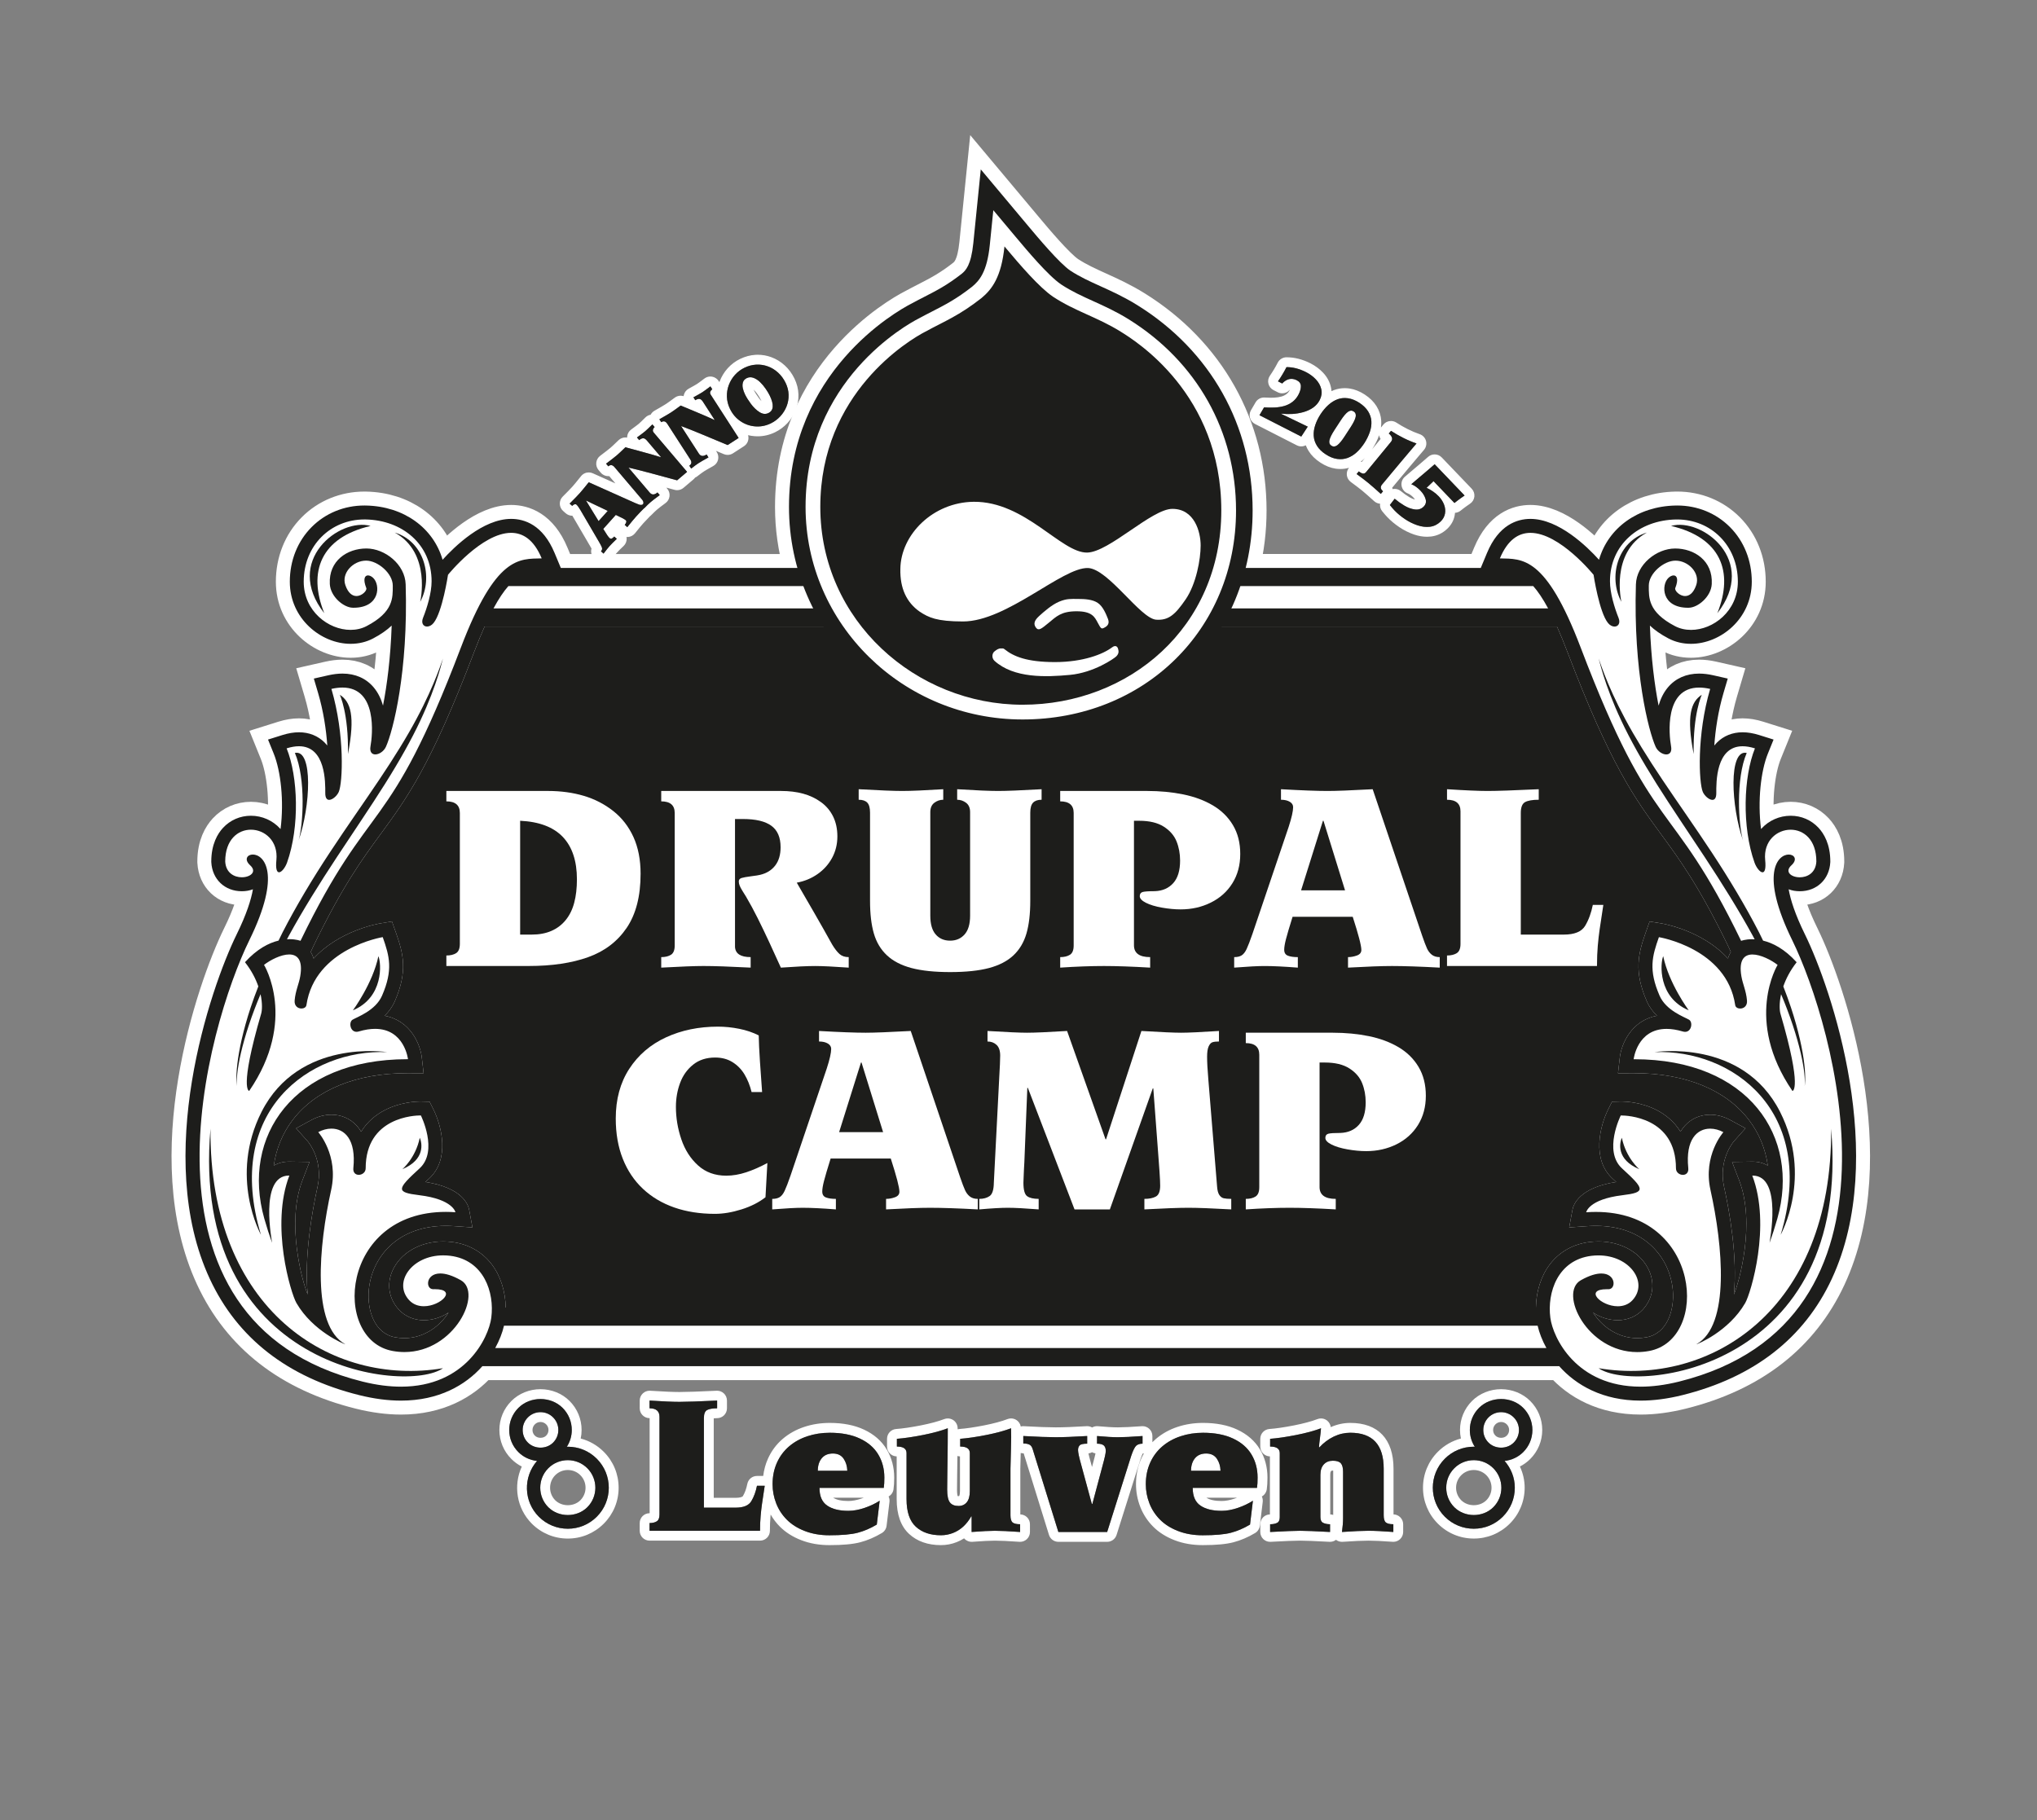 <?xml version="1.0" encoding="utf-8"?>
<!-- Generator: Adobe Illustrator 15.1.0, SVG Export Plug-In  -->
<!DOCTYPE svg PUBLIC "-//W3C//DTD SVG 1.1//EN" "http://www.w3.org/Graphics/SVG/1.1/DTD/svg11.dtd">
<svg version="1.1"
	 xmlns="http://www.w3.org/2000/svg" xmlns:xlink="http://www.w3.org/1999/xlink" xmlns:a="http://ns.adobe.com/AdobeSVGViewerExtensions/3.0/"
	 x="0px" y="0px" width="207px" height="185px" viewBox="-17.434 -13.731 207 185"
	 overflow="visible" enable-background="new -17.434 -13.731 207 185" xml:space="preserve">
<rect x="-17.434" y="-13.731" width="207" height="185" fill="#808080" stroke="none"/>
<defs>
</defs>
<g id="achtergrond_krullen__x2B__druplicon_1_">
	<g>
		<path fill="#FFFFFF" d="M165.974,81.215c-0.995-2.025-1.46-3.512-1.645-4.564c0.34,0.129,0.723,0.199,1.13,0.199
			c1.732,0,3.008-1.213,3.101-2.947l0.002-0.039v-0.037c0-1.762-0.649-2.832-1.193-3.42c-0.736-0.793-1.743-1.23-2.836-1.23
			c-1.135,0-2.219,0.48-2.975,1.314c-0.012,0.014-0.023,0.025-0.035,0.039c-0.364-2.867-0.021-5.904,0.695-7.67l0.578-1.426
			l-1.468-0.461c-0.592-0.186-1.157-0.279-1.68-0.279c-1.026,0-1.93,0.363-2.612,1.051c-0.093,0.094-0.181,0.191-0.263,0.293
			c0.111-1.59,0.385-3.469,0.94-5.354l0.428-1.449l-1.474-0.334c-0.503-0.113-0.986-0.172-1.436-0.172
			c-1.312,0-2.412,0.49-3.184,1.416c-0.45,0.541-0.746,1.178-0.936,1.838c-0.403-2.059-0.767-4.832-0.881-8.133
			c0.47,0.445,1.084,0.887,1.886,1.307c0.691,0.363,1.462,0.547,2.289,0.547c2.983,0,6.177-2.537,6.177-6.312
			c0-2.145-0.786-4.115-2.215-5.551c-1.408-1.416-3.313-2.195-5.363-2.195l-0.148,0.002c-3.87,0.072-6.866,2.285-7.799,5.512
			c-1.205-1.334-4.092-4.154-6.969-4.154c-1.355,0.002-3.224,0.604-4.415,3.471l-0.632,1.516h-23.89
			c0.461-1.853,0.705-3.809,0.705-5.842c0-8.622-4.263-16.224-11.697-20.855c-1.361-0.848-2.64-1.427-3.769-1.938
			c-1.086-0.492-2.112-0.957-3.062-1.584c-1.106-0.749-3.31-3.379-4.25-4.502l-4.847-5.784l-0.76,7.509
			c-0.228,2.247-0.783,2.77-1.168,3.092c-1.479,1.156-2.506,1.683-3.803,2.349c-0.443,0.228-0.898,0.461-1.384,0.726
			c-1.435,0.745-12.375,6.881-12.375,20.629c0,2.147,0.304,4.226,0.861,6.201H39.558l-0.632-1.516
			c-1.191-2.867-3.06-3.469-4.415-3.471c-2.877,0-5.764,2.82-6.969,4.154c-0.933-3.227-3.929-5.439-7.799-5.512l-0.148-0.002
			c-2.05,0-3.955,0.779-5.363,2.195c-1.429,1.436-2.215,3.406-2.215,5.551c0,3.775,3.193,6.312,6.177,6.312
			c0.827,0,1.598-0.184,2.289-0.547c0.802-0.42,1.416-0.861,1.886-1.307c-0.114,3.301-0.478,6.074-0.881,8.133
			c-0.189-0.66-0.485-1.297-0.936-1.838c-0.771-0.926-1.872-1.416-3.184-1.416c-0.449,0-0.933,0.059-1.436,0.172l-1.474,0.334
			l0.428,1.449c0.556,1.885,0.829,3.764,0.94,5.354c-0.082-0.102-0.17-0.199-0.263-0.293c-0.683-0.688-1.586-1.051-2.612-1.051
			c-0.522,0-1.088,0.094-1.68,0.279l-1.468,0.461l0.578,1.426c0.717,1.766,1.06,4.803,0.695,7.67
			c-0.012-0.014-0.023-0.025-0.035-0.039c-0.756-0.834-1.84-1.314-2.975-1.314c-1.093,0-2.1,0.438-2.836,1.23
			c-0.544,0.588-1.193,1.658-1.193,3.42v0.037l0.002,0.039c0.093,1.734,1.368,2.947,3.101,2.947c0.407,0,0.79-0.07,1.13-0.199
			c-0.185,1.053-0.649,2.539-1.645,4.564c-2.719,5.535-8.512,22.617-2.74,35.031c2.807,6.033,7.917,10.01,15.19,11.818
			c1.484,0.369,2.91,0.557,4.237,0.557c3.849,0,6.557-1.566,8.276-3.502H141.01c1.72,1.936,4.428,3.502,8.276,3.502
			c1.327,0,2.753-0.188,4.237-0.557c7.273-1.809,12.384-5.785,15.19-11.818C174.485,103.832,168.692,86.75,165.974,81.215z"/>
	</g>
	<g>
		<path fill="none" stroke="#FFFFFF" stroke-width="2.835" stroke-miterlimit="10" d="M165.974,81.215
			c-0.995-2.025-1.46-3.512-1.645-4.564c0.34,0.129,0.723,0.199,1.13,0.199c1.732,0,3.008-1.213,3.101-2.947l0.002-0.039v-0.037
			c0-1.762-0.649-2.832-1.193-3.42c-0.736-0.793-1.743-1.23-2.836-1.23c-1.135,0-2.219,0.48-2.975,1.314
			c-0.012,0.014-0.023,0.025-0.035,0.039c-0.364-2.867-0.021-5.904,0.695-7.67l0.578-1.426l-1.468-0.461
			c-0.592-0.186-1.157-0.279-1.68-0.279c-1.026,0-1.93,0.363-2.612,1.051c-0.093,0.094-0.181,0.191-0.263,0.293
			c0.111-1.59,0.385-3.469,0.94-5.354l0.428-1.449l-1.474-0.334c-0.503-0.113-0.986-0.172-1.436-0.172
			c-1.312,0-2.412,0.49-3.184,1.416c-0.45,0.541-0.746,1.178-0.936,1.838c-0.403-2.059-0.767-4.832-0.881-8.133
			c0.47,0.445,1.084,0.887,1.886,1.307c0.691,0.363,1.462,0.547,2.289,0.547c2.983,0,6.177-2.537,6.177-6.312
			c0-2.145-0.786-4.115-2.215-5.551c-1.408-1.416-3.313-2.195-5.363-2.195l-0.148,0.002c-3.87,0.072-6.866,2.285-7.799,5.512
			c-1.205-1.334-4.092-4.154-6.969-4.154c-1.355,0.002-3.224,0.604-4.415,3.471l-0.632,1.516h-23.89
			c0.461-1.853,0.705-3.809,0.705-5.842c0-8.622-4.263-16.224-11.697-20.855c-1.361-0.848-2.64-1.427-3.769-1.938
			c-1.086-0.492-2.112-0.957-3.062-1.584c-1.106-0.749-3.31-3.379-4.25-4.502l-4.847-5.784l-0.76,7.509
			c-0.228,2.247-0.783,2.77-1.168,3.092c-1.479,1.156-2.506,1.683-3.803,2.349c-0.443,0.228-0.898,0.461-1.384,0.726
			c-1.435,0.745-12.375,6.881-12.375,20.629c0,2.147,0.304,4.226,0.861,6.201H39.558l-0.632-1.516
			c-1.191-2.867-3.06-3.469-4.415-3.471c-2.877,0-5.764,2.82-6.969,4.154c-0.933-3.227-3.929-5.439-7.799-5.512l-0.148-0.002
			c-2.05,0-3.955,0.779-5.363,2.195c-1.429,1.436-2.215,3.406-2.215,5.551c0,3.775,3.193,6.312,6.177,6.312
			c0.827,0,1.598-0.184,2.289-0.547c0.802-0.42,1.416-0.861,1.886-1.307c-0.114,3.301-0.478,6.074-0.881,8.133
			c-0.189-0.66-0.485-1.297-0.936-1.838c-0.771-0.926-1.872-1.416-3.184-1.416c-0.449,0-0.933,0.059-1.436,0.172l-1.474,0.334
			l0.428,1.449c0.556,1.885,0.829,3.764,0.94,5.354c-0.082-0.102-0.17-0.199-0.263-0.293c-0.683-0.688-1.586-1.051-2.612-1.051
			c-0.522,0-1.088,0.094-1.68,0.279l-1.468,0.461l0.578,1.426c0.717,1.766,1.06,4.803,0.695,7.67
			c-0.012-0.014-0.023-0.025-0.035-0.039c-0.756-0.834-1.84-1.314-2.975-1.314c-1.093,0-2.1,0.438-2.836,1.23
			c-0.544,0.588-1.193,1.658-1.193,3.42v0.037l0.002,0.039c0.093,1.734,1.368,2.947,3.101,2.947c0.407,0,0.79-0.07,1.13-0.199
			c-0.185,1.053-0.649,2.539-1.645,4.564c-2.719,5.535-8.512,22.617-2.74,35.031c2.807,6.033,7.917,10.01,15.19,11.818
			c1.484,0.369,2.91,0.557,4.237,0.557c3.849,0,6.557-1.566,8.276-3.502H141.01c1.72,1.936,4.428,3.502,8.276,3.502
			c1.327,0,2.753-0.188,4.237-0.557c7.273-1.809,12.384-5.785,15.19-11.818C174.485,103.832,168.692,86.75,165.974,81.215z"/>
	</g>
</g>
<path id="vulling_krullen_5_" fill="#1D1D1B" d="M149.913,88.029c0.257,0.59,0.626,1.076,1.035,1.477
	c-2.635,0.484-3.627,2.908-3.78,4.256l-0.18,1.582l1.592-0.004h0.061c5.195,0,9.34,1.697,11.671,4.781
	c1.024,1.355,1.662,2.92,1.899,4.611c-0.455-0.266-0.977-0.402-1.546-0.402h-0.001h-0.042h-0.011l-2.028,0.031l0.727,1.895
	c1.658,4.322,0.008,10.297-0.545,11.574c0.369-3.877-0.441-8.42-0.997-10.928c-0.608-2.732,0.928-4.557,0.985-4.623l1.192-1.336
	l-1.574-0.854c-0.639-0.346-1.336-0.529-2.019-0.529c-1.004,0-1.918,0.4-2.574,1.125c-0.165,0.184-0.312,0.385-0.441,0.602
	c-0.664-1.076-1.573-1.758-2.397-2.186c-1.576-0.818-3.177-0.881-3.63-0.881h-0.061h-0.019l-0.851,0.023l-0.38,0.76
	c-0.848,1.695-1.709,5.088,0.435,7.055c0.092,0.084,0.224,0.203,0.37,0.342c-3.735,0.574-4.345,2.289-4.443,2.816l-0.335,1.801
	l1.828-0.127c0.298-0.021,0.595-0.031,0.882-0.031c4.995,0,7.527,3.273,7.821,6.518c0.186,2.045-0.571,4.422-2.67,4.805
	c-0.319,0.059-0.64,0.088-0.951,0.088c-2.012,0-3.631-1.24-4.479-2.598c0.704,0.486,1.632,0.777,2.507,0.777
	c1,0,1.904-0.385,2.545-1.084c1.008-1.098,1.25-2.568,0.65-3.934c-0.799-1.816-2.823-2.988-5.158-2.988
	c-0.297,0-0.601,0.02-0.902,0.057c-1.654,0.209-3.043,0.984-4.016,2.244c-0.909,1.178-1.41,2.77-1.438,4.418H33.955
	c-0.027-1.648-0.528-3.24-1.438-4.418c-0.973-1.26-2.361-2.035-4.016-2.244c-0.302-0.037-0.605-0.057-0.902-0.057
	c-2.335,0-4.359,1.172-5.158,2.988c-0.6,1.365-0.357,2.836,0.65,3.934c0.641,0.699,1.545,1.084,2.545,1.084
	c0.875,0,1.803-0.291,2.507-0.777c-0.849,1.357-2.468,2.598-4.479,2.598c-0.312,0-0.632-0.029-0.951-0.088
	c-2.099-0.383-2.855-2.76-2.67-4.805c0.294-3.244,2.826-6.518,7.821-6.518c0.287,0,0.584,0.01,0.882,0.031l1.828,0.127l-0.335-1.801
	c-0.099-0.527-0.708-2.242-4.443-2.816c0.146-0.139,0.278-0.258,0.37-0.342c2.144-1.967,1.282-5.359,0.435-7.055l-0.38-0.76
	l-0.851-0.023h-0.019h-0.061c-0.453,0-2.054,0.062-3.63,0.881c-0.824,0.428-1.733,1.109-2.397,2.186
	c-0.129-0.217-0.276-0.418-0.441-0.602c-0.656-0.725-1.57-1.125-2.574-1.125c-0.683,0-1.38,0.184-2.019,0.529l-1.574,0.854
	l1.192,1.336c0.058,0.066,1.594,1.891,0.985,4.623c-0.556,2.508-1.366,7.051-0.997,10.928c-0.553-1.277-2.203-7.252-0.545-11.574
	l0.727-1.895l-2.028-0.031h-0.011h-0.042h-0.001c-0.569,0-1.091,0.137-1.546,0.402c0.237-1.691,0.875-3.256,1.899-4.611
	c2.331-3.084,6.476-4.781,11.671-4.781h0.061l1.592,0.004l-0.18-1.582c-0.153-1.348-1.146-3.771-3.78-4.256
	c0.409-0.4,0.778-0.887,1.035-1.477c1.322-3.039,0.878-4.814,0.106-6.99l-0.396-1.115l-1.168,0.191
	c-0.231,0.037-4.194,0.721-6.794,3.574c-0.069-0.244-0.167-0.465-0.292-0.668l0.233-0.516c2.988-6.17,4.971-8.875,6.888-11.492
	c2.625-3.584,5.104-6.971,9.467-18.434c0.379-0.996,0.737-1.867,1.08-2.633h108.976c0.343,0.766,0.701,1.637,1.08,2.633
	c4.362,11.463,6.842,14.85,9.467,18.434c1.917,2.617,3.899,5.322,6.888,11.492l0.233,0.516c-0.125,0.203-0.223,0.424-0.292,0.668
	c-2.6-2.854-6.562-3.537-6.794-3.574l-1.168-0.191l-0.396,1.115C149.035,83.215,148.591,84.99,149.913,88.029z"/>
<path id="tekening_krullen_4_" fill="#1D1D1B" d="M165.974,81.215c-0.995-2.025-1.46-3.512-1.645-4.564
	c0.34,0.129,0.723,0.199,1.13,0.199c1.732,0,3.008-1.213,3.101-2.947l0.002-0.039v-0.037c0-1.762-0.649-2.832-1.193-3.42
	c-0.736-0.793-1.743-1.23-2.836-1.23c-1.135,0-2.219,0.48-2.975,1.314c-0.012,0.014-0.023,0.025-0.035,0.039
	c-0.364-2.867-0.021-5.904,0.695-7.67l0.578-1.426l-1.468-0.461c-0.592-0.186-1.157-0.279-1.68-0.279
	c-1.026,0-1.93,0.363-2.612,1.051c-0.093,0.094-0.181,0.191-0.263,0.293c0.111-1.59,0.385-3.469,0.94-5.354l0.428-1.449
	l-1.474-0.334c-0.503-0.113-0.986-0.172-1.436-0.172c-1.312,0-2.412,0.49-3.184,1.416c-0.45,0.541-0.746,1.178-0.936,1.838
	c-0.403-2.059-0.767-4.832-0.881-8.133c0.47,0.445,1.084,0.887,1.886,1.307c0.691,0.363,1.462,0.547,2.289,0.547
	c2.983,0,6.177-2.537,6.177-6.312c0-2.145-0.786-4.115-2.215-5.551c-1.408-1.416-3.313-2.195-5.363-2.195l-0.148,0.002
	c-3.87,0.072-6.866,2.285-7.799,5.512c-1.205-1.334-4.092-4.154-6.969-4.154c-1.355,0.002-3.224,0.604-4.415,3.471l-0.632,1.516
	H39.558l-0.632-1.516c-1.191-2.867-3.06-3.469-4.415-3.471c-2.877,0-5.764,2.82-6.969,4.154c-0.933-3.227-3.929-5.439-7.799-5.512
	l-0.148-0.002c-2.05,0-3.955,0.779-5.363,2.195c-1.429,1.436-2.215,3.406-2.215,5.551c0,3.775,3.193,6.312,6.177,6.312
	c0.827,0,1.598-0.184,2.289-0.547c0.802-0.42,1.416-0.861,1.886-1.307c-0.114,3.301-0.478,6.074-0.881,8.133
	c-0.189-0.66-0.485-1.297-0.936-1.838c-0.771-0.926-1.872-1.416-3.184-1.416c-0.449,0-0.933,0.059-1.436,0.172l-1.474,0.334
	l0.428,1.449c0.556,1.885,0.829,3.764,0.94,5.354c-0.082-0.102-0.17-0.199-0.263-0.293c-0.683-0.688-1.586-1.051-2.612-1.051
	c-0.522,0-1.088,0.094-1.68,0.279l-1.468,0.461l0.578,1.426c0.717,1.766,1.06,4.803,0.695,7.67
	c-0.012-0.014-0.023-0.025-0.035-0.039c-0.756-0.834-1.84-1.314-2.975-1.314c-1.093,0-2.1,0.438-2.836,1.23
	c-0.544,0.588-1.193,1.658-1.193,3.42v0.037l0.002,0.039c0.093,1.734,1.368,2.947,3.101,2.947c0.407,0,0.79-0.07,1.13-0.199
	c-0.185,1.053-0.649,2.539-1.645,4.564c-2.719,5.535-8.512,22.617-2.74,35.031c2.807,6.033,7.917,10.01,15.19,11.818
	c1.484,0.369,2.91,0.557,4.237,0.557c3.849,0,6.557-1.566,8.276-3.502H141.01c1.72,1.936,4.428,3.502,8.276,3.502
	c1.327,0,2.753-0.188,4.237-0.557c7.273-1.809,12.384-5.785,15.19-11.818C174.485,103.832,168.692,86.75,165.974,81.215z
	 M149.913,88.029c0.257,0.59,0.626,1.076,1.035,1.477c-2.635,0.484-3.627,2.908-3.78,4.256l-0.18,1.582l1.592-0.004h0.061
	c5.195,0,9.34,1.697,11.671,4.781c1.024,1.355,1.662,2.92,1.899,4.611c-0.455-0.266-0.977-0.402-1.546-0.402h-0.001h-0.042h-0.011
	l-2.028,0.031l0.727,1.895c1.658,4.322,0.008,10.297-0.545,11.574c0.369-3.877-0.441-8.42-0.997-10.928
	c-0.608-2.732,0.928-4.557,0.985-4.623l1.192-1.336l-1.574-0.854c-0.639-0.346-1.336-0.529-2.019-0.529
	c-1.004,0-1.918,0.4-2.574,1.125c-0.165,0.184-0.312,0.385-0.441,0.602c-0.664-1.076-1.573-1.758-2.397-2.186
	c-1.576-0.818-3.177-0.881-3.63-0.881h-0.061h-0.019l-0.851,0.023l-0.38,0.76c-0.848,1.695-1.709,5.088,0.435,7.055
	c0.092,0.084,0.224,0.203,0.37,0.342c-3.735,0.574-4.345,2.289-4.443,2.816l-0.335,1.801l1.828-0.127
	c0.298-0.021,0.595-0.031,0.882-0.031c4.995,0,7.527,3.273,7.821,6.518c0.186,2.045-0.571,4.422-2.67,4.805
	c-0.319,0.059-0.64,0.088-0.951,0.088c-2.012,0-3.631-1.24-4.479-2.598c0.704,0.486,1.632,0.777,2.507,0.777
	c1,0,1.904-0.385,2.545-1.084c1.008-1.098,1.25-2.568,0.65-3.934c-0.799-1.816-2.823-2.988-5.158-2.988
	c-0.297,0-0.601,0.02-0.902,0.057c-1.654,0.209-3.043,0.984-4.016,2.244c-0.909,1.178-1.41,2.77-1.438,4.418H33.955
	c-0.027-1.648-0.528-3.24-1.438-4.418c-0.973-1.26-2.361-2.035-4.016-2.244c-0.302-0.037-0.605-0.057-0.902-0.057
	c-2.335,0-4.359,1.172-5.158,2.988c-0.6,1.365-0.357,2.836,0.65,3.934c0.641,0.699,1.545,1.084,2.545,1.084
	c0.875,0,1.803-0.291,2.507-0.777c-0.849,1.357-2.468,2.598-4.479,2.598c-0.312,0-0.632-0.029-0.951-0.088
	c-2.099-0.383-2.855-2.76-2.67-4.805c0.294-3.244,2.826-6.518,7.821-6.518c0.287,0,0.584,0.01,0.882,0.031l1.828,0.127l-0.335-1.801
	c-0.099-0.527-0.708-2.242-4.443-2.816c0.146-0.139,0.278-0.258,0.37-0.342c2.144-1.967,1.282-5.359,0.435-7.055l-0.38-0.76
	l-0.851-0.023h-0.019h-0.061c-0.453,0-2.054,0.062-3.63,0.881c-0.824,0.428-1.733,1.109-2.397,2.186
	c-0.129-0.217-0.276-0.418-0.441-0.602c-0.656-0.725-1.57-1.125-2.574-1.125c-0.683,0-1.38,0.184-2.019,0.529l-1.574,0.854
	l1.192,1.336c0.058,0.066,1.594,1.891,0.985,4.623c-0.556,2.508-1.366,7.051-0.997,10.928c-0.553-1.277-2.203-7.252-0.545-11.574
	l0.727-1.895l-2.028-0.031h-0.011h-0.042h-0.001c-0.569,0-1.091,0.137-1.546,0.402c0.237-1.691,0.875-3.256,1.899-4.611
	c2.331-3.084,6.476-4.781,11.671-4.781h0.061l1.592,0.004l-0.18-1.582c-0.153-1.348-1.146-3.771-3.78-4.256
	c0.409-0.4,0.778-0.887,1.035-1.477c1.322-3.039,0.878-4.814,0.106-6.99l-0.396-1.115l-1.168,0.191
	c-0.231,0.037-4.194,0.721-6.794,3.574c-0.069-0.244-0.167-0.465-0.292-0.668l0.233-0.516c2.988-6.17,4.971-8.875,6.888-11.492
	c2.625-3.584,5.104-6.971,9.467-18.434c0.379-0.996,0.737-1.867,1.08-2.633h108.976c0.343,0.766,0.701,1.637,1.08,2.633
	c4.362,11.463,6.842,14.85,9.467,18.434c1.917,2.617,3.899,5.322,6.888,11.492l0.233,0.516c-0.125,0.203-0.223,0.424-0.292,0.668
	c-2.6-2.854-6.562-3.537-6.794-3.574l-1.168-0.191l-0.396,1.115C149.035,83.215,148.591,84.99,149.913,88.029z M32.716,48.104
	c0.544-1.01,1.045-1.742,1.512-2.268h104.146c0.467,0.525,0.967,1.258,1.512,2.268H32.716z M23.314,127.203
	c-1.162,0-2.457-0.156-3.896-0.514c-24.588-6.113-15.697-36.346-11.52-44.85c3.349-6.816,1.466-8.721,0.362-8.721
	c-0.564,0-0.925,0.5-0.271,1.096c0.729,0.664,0.009,1.217-0.85,1.217c-0.758,0-1.623-0.434-1.686-1.605
	c0-2.238,1.306-3.232,2.612-3.232c1.392,0,2.783,1.131,2.588,3.09c-0.092,0.914,0.053,1.24,0.27,1.24c0.264,0,0.637-0.49,0.814-0.99
	c1.291-3.633,1.123-8.732-0.044-11.607c0.474-0.148,0.89-0.215,1.256-0.215c2.719,0,2.678,3.67,2.672,4.768
	c-0.003,0.496,0.17,0.682,0.396,0.682c0.342,0,0.805-0.418,0.975-0.811c0.401-0.928,0.628-5.801-0.748-10.467
	c0.413-0.094,0.785-0.137,1.122-0.137c3.554,0,3.062,4.814,2.852,5.959c-0.108,0.592,0.145,0.838,0.485,0.838
	c0.38,0,0.868-0.307,1.081-0.777c0.724-1.598,2.278-7.652,2.006-16.508c-0.062-2.023-2.097-3.646-3.99-3.646
	c-1.939,0-3.847,1.24-3.718,3.613c0.068,1.287,1.404,2.395,2.333,2.408c0.024,0.002,0.049,0.002,0.072,0.002
	c2.72,0,2.754-2.34,1.988-3.047c-0.167-0.152-0.354-0.24-0.514-0.24c-0.328,0-0.533,0.371-0.172,1.285
	c0.096,0.242-0.419,0.811-1.002,0.811c-0.401,0-0.834-0.27-1.123-1.102c-0.43-1.24,0.795-2.496,2.106-2.496
	c1.182,0,2.71,1.293,2.71,2.537c0,1.242,0.084,2.68-2.659,4.117c-0.498,0.262-1.057,0.385-1.631,0.385
	c-2.258,0-4.76-1.91-4.76-4.895c0-3.699,2.753-6.328,6.161-6.328c0.041,0,0.081,0,0.122,0c3.743,0.07,6.712,2.543,6.712,6.285
	c0,1.184-0.459,2.688-0.87,3.713c-0.221,0.555,0.045,0.887,0.408,0.887c0.212,0,0.457-0.111,0.659-0.357
	c0.9-1.1,1.471-4.904,1.471-4.904s3.436-4.264,6.414-4.264c1.191,0,2.311,0.684,3.106,2.596c-2.284,0.059-4.659-0.275-8.21,9.059
	C21.97,71.625,20.304,67.02,13.103,81.889c0,0-0.425-0.168-1.121-0.168c-0.079,0-0.168,0.008-0.254,0.014
	c0.063-0.121,0.123-0.238,0.188-0.357c1.438-2.627,3.125-5.328,4.866-7.971c1.739-2.645,3.447-5.141,4.914-7.477
	c1.471-2.334,2.69-4.51,3.575-6.402c1.788-3.791,2.284-6.352,2.312-6.336c-0.026-0.016-0.733,2.488-2.694,6.143
	c-0.972,1.828-2.27,3.926-3.799,6.201c-1.525,2.279-3.275,4.742-5.024,7.4c-1.75,2.656-3.407,5.412-4.789,8.104
	c-0.143,0.277-0.271,0.551-0.405,0.826c-0.973,0.236-2.169,0.828-3.411,2.197c0.677,0.863,1.097,1.705,1.356,2.459
	c-0.287,0.738-0.557,1.463-0.781,2.15c-0.766,2.316-1.189,4.32-1.352,5.738c-0.177,1.424-0.046,2.246-0.035,2.24
	c-0.012,0.004-0.087-0.822,0.168-2.221c0.24-1.396,0.765-3.357,1.623-5.615c0.184-0.486,0.386-0.988,0.603-1.502
	c0.208,0.949,0.153,1.672,0.066,1.971c-2.275,7.793-1.221,7.863-1.221,7.863c4.949-7.227,1.508-12.814,1.508-12.814
	c0.636-0.49,1.719-1.057,2.559-1.057c0.819,0,1.408,0.539,1.122,2.213c-0.137,0.801-0.481,1.463-0.568,2.451
	c-0.055,0.58,0.339,0.83,0.69,0.83c0.247,0,0.474-0.125,0.506-0.346c0.853-5.787,7.754-6.91,7.754-6.91
	c0.688,1.938,1.069,3.332-0.07,5.951c-0.661,1.52-2.544,2.172-2.994,2.441c-0.407,0.244-0.258,1.232,0.402,1.232
	c0.069,0,0.145-0.012,0.226-0.035c0.628-0.186,1.178-0.266,1.659-0.266c2.993,0,3.344,3.084,3.344,3.084c-0.022,0-0.043,0-0.064,0
	c-11.612,0-16.899,7.865-14.538,16.199c0.248,0.875,0.512,1.693,0.786,2.453c0.001,0.004,0.002,0.006,0.003,0.006
	c0.03,0-1.37-6.834,1.726-6.832c0.01,0,0.021,0,0.031,0c-1.941,5.062,0.148,11.965,0.719,12.951c1.677,2.9,4.882,4.197,4.969,4.197
	c0.004,0,0.001-0.002-0.01-0.008c-3.449-1.908-2.681-10.035-1.429-15.68c0.785-3.525-1.312-5.873-1.312-5.873
	c0.42-0.229,0.887-0.357,1.343-0.357c1.31,0,2.522,1.076,2.224,4.008c-0.049,0.479,0.238,0.689,0.549,0.689
	c0.337,0,0.703-0.246,0.703-0.662c0-5.242,5.052-5.375,5.567-5.375c0.027,0,0.042,0,0.042,0s1.803,3.607-0.125,5.375
	c-2.326,2.133-2.451,2.438-0.026,2.732c3.42,0.416,3.664,1.73,3.664,1.73c-0.336-0.023-0.663-0.035-0.981-0.035
	c-10.719,0-11.601,13.002-5.406,14.135c0.414,0.076,0.816,0.111,1.206,0.111c5.083,0,7.995-6.021,5.731-7.299
	c-0.889-0.502-1.575-0.688-2.089-0.688c-1.501,0-1.514,1.598-0.727,1.598c0.005,0,0.011,0,0.017,0
	c0.052-0.002,0.102-0.002,0.15-0.002c2.345,0,0.614,1.734-1.11,1.734c-0.543,0-1.086-0.172-1.5-0.623
	c-1.639-1.787,0.258-4.547,3.463-4.547c0.235,0,0.478,0.014,0.726,0.045c3.397,0.428,4.505,3.705,4.162,6.299
	C32.222,122.215,29.875,127.203,23.314,127.203z M32.891,123.275c0.427-0.777,0.727-1.555,0.89-2.268h105.04
	c0.163,0.713,0.463,1.49,0.89,2.268H32.891z M153.182,126.689c-1.438,0.357-2.733,0.514-3.896,0.514
	c-6.561,0-8.907-4.988-9.173-6.998c-0.343-2.594,0.765-5.871,4.162-6.299c0.248-0.031,0.49-0.045,0.726-0.045
	c3.205,0,5.102,2.76,3.463,4.547c-0.414,0.451-0.957,0.623-1.5,0.623c-1.725,0-3.455-1.734-1.11-1.734c0.049,0,0.099,0,0.15,0.002
	c0.006,0,0.012,0,0.017,0c0.787,0,0.774-1.598-0.727-1.598c-0.514,0-1.2,0.186-2.089,0.688c-2.264,1.277,0.648,7.299,5.731,7.299
	c0.39,0,0.792-0.035,1.206-0.111c6.194-1.133,5.312-14.135-5.406-14.135c-0.318,0-0.646,0.012-0.981,0.035
	c0,0,0.244-1.314,3.664-1.73c2.425-0.295,2.3-0.6-0.026-2.732c-1.928-1.768-0.125-5.375-0.125-5.375s0.015,0,0.042,0
	c0.516,0,5.567,0.133,5.567,5.375c0,0.416,0.366,0.662,0.703,0.662c0.311,0,0.598-0.211,0.549-0.689
	c-0.299-2.932,0.914-4.008,2.224-4.008c0.456,0,0.923,0.129,1.343,0.357c0,0-2.097,2.348-1.312,5.873
	c1.252,5.645,2.021,13.771-1.429,15.68c-0.011,0.006-0.014,0.008-0.01,0.008c0.087,0,3.292-1.297,4.969-4.197
	c0.57-0.986,2.66-7.889,0.719-12.951c0.011,0,0.021,0,0.031,0c3.096-0.002,1.695,6.832,1.726,6.832c0.001,0,0.002-0.002,0.003-0.006
	c0.274-0.76,0.538-1.578,0.786-2.453c2.361-8.334-2.926-16.199-14.538-16.199c-0.021,0-0.042,0-0.064,0c0,0,0.351-3.084,3.344-3.084
	c0.481,0,1.031,0.08,1.659,0.266c0.081,0.023,0.156,0.035,0.226,0.035c0.66,0,0.81-0.988,0.402-1.232
	c-0.45-0.27-2.333-0.922-2.994-2.441c-1.14-2.619-0.758-4.014-0.07-5.951c0,0,6.901,1.123,7.754,6.91
	c0.032,0.221,0.259,0.346,0.506,0.346c0.352,0,0.745-0.25,0.69-0.83c-0.087-0.988-0.432-1.65-0.568-2.451
	c-0.286-1.674,0.303-2.213,1.122-2.213c0.84,0,1.923,0.566,2.559,1.057c0,0-3.441,5.588,1.508,12.814c0,0,1.055-0.07-1.221-7.863
	c-0.087-0.299-0.142-1.021,0.066-1.971c0.217,0.514,0.419,1.016,0.603,1.502c0.858,2.258,1.383,4.219,1.623,5.615
	c0.255,1.398,0.18,2.225,0.168,2.221c0.011,0.006,0.142-0.816-0.035-2.24c-0.162-1.418-0.586-3.422-1.352-5.738
	c-0.225-0.688-0.494-1.412-0.781-2.15c0.26-0.754,0.68-1.596,1.356-2.459c-1.242-1.369-2.438-1.961-3.411-2.197
	c-0.135-0.275-0.263-0.549-0.405-0.826c-1.382-2.691-3.039-5.447-4.789-8.104c-1.749-2.658-3.499-5.121-5.024-7.4
	c-1.529-2.275-2.827-4.373-3.799-6.201c-1.961-3.654-2.668-6.158-2.694-6.143c0.027-0.016,0.523,2.545,2.312,6.336
	c0.885,1.893,2.104,4.068,3.575,6.402c1.467,2.336,3.175,4.832,4.914,7.477c1.741,2.643,3.428,5.344,4.866,7.971
	c0.065,0.119,0.125,0.236,0.188,0.357c-0.086-0.006-0.175-0.014-0.254-0.014c-0.696,0-1.121,0.168-1.121,0.168
	c-7.201-14.869-8.867-10.264-16.305-29.812c-3.551-9.334-5.926-9-8.21-9.059c0.796-1.912,1.915-2.596,3.106-2.596
	c2.979,0,6.414,4.264,6.414,4.264s0.57,3.805,1.471,4.904c0.202,0.246,0.447,0.357,0.659,0.357c0.363,0,0.629-0.332,0.408-0.887
	c-0.411-1.025-0.87-2.529-0.87-3.713c0-3.742,2.969-6.215,6.712-6.285c0.041,0,0.081,0,0.122,0c3.408,0,6.161,2.629,6.161,6.328
	c0,2.984-2.502,4.895-4.76,4.895c-0.574,0-1.133-0.123-1.631-0.385c-2.743-1.438-2.659-2.875-2.659-4.117
	c0-1.244,1.528-2.537,2.71-2.537c1.312,0,2.536,1.256,2.106,2.496c-0.289,0.832-0.722,1.102-1.123,1.102
	c-0.583,0-1.098-0.568-1.002-0.811c0.361-0.914,0.156-1.285-0.172-1.285c-0.159,0-0.347,0.088-0.514,0.24
	c-0.766,0.707-0.731,3.047,1.988,3.047c0.023,0,0.048,0,0.072-0.002c0.929-0.014,2.265-1.121,2.333-2.408
	c0.129-2.373-1.778-3.613-3.718-3.613c-1.894,0-3.928,1.623-3.99,3.646c-0.272,8.855,1.282,14.91,2.006,16.508
	c0.213,0.471,0.701,0.777,1.081,0.777c0.341,0,0.594-0.246,0.485-0.838c-0.21-1.145-0.702-5.959,2.852-5.959
	c0.337,0,0.709,0.043,1.122,0.137c-1.376,4.666-1.149,9.539-0.748,10.467c0.17,0.393,0.633,0.811,0.975,0.811
	c0.226,0,0.398-0.186,0.396-0.682c-0.006-1.098-0.047-4.768,2.672-4.768c0.366,0,0.782,0.066,1.256,0.215
	c-1.167,2.875-1.335,7.975-0.044,11.607c0.178,0.5,0.551,0.99,0.814,0.99c0.217,0,0.361-0.326,0.27-1.24
	c-0.195-1.959,1.196-3.09,2.588-3.09c1.307,0,2.612,0.994,2.612,3.232c-0.062,1.172-0.928,1.605-1.686,1.605
	c-0.858,0-1.579-0.553-0.85-1.217c0.654-0.596,0.294-1.096-0.271-1.096c-1.104,0-2.986,1.904,0.362,8.721
	C168.879,90.344,177.77,120.576,153.182,126.689z"/>
<path fill="#1D1D1B" d="M9.083,111.764c-3.812-12.625,5-18.875,12.812-18.562c0,0-8.949-1.43-12.75,6.07
	C5.795,105.885,9.083,111.764,9.083,111.764z"/>
<path fill="#1D1D1B" d="M22.679,40.395c2.997,0.902,3.947,4.543,2.589,7.037C25.268,47.432,26.438,42.469,22.679,40.395z"/>
<path fill="#1D1D1B" d="M20.224,39.723c-5.042,1.174-6.406,4.641-4.704,8.871C11.324,43.248,17.098,38.836,20.224,39.723z"/>
<path fill="#1D1D1B" d="M17.098,56.881c1.105,0.713,1.579,2.141,0.826,6.025C18.003,58.783,17.098,56.881,17.098,56.881z"/>
<path fill="#1D1D1B" d="M3.956,100.986c-0.145,18.465,12.314,26.24,23.627,24.34C23.846,127.965,1.831,125.451,3.956,100.986z"/>
<path fill="#1D1D1B" d="M18.43,88.951c3.135-1.311,2.9-4.789,2.588-5.5C20.449,86.217,18.43,88.951,18.43,88.951z"/>
<path fill="#1D1D1B" d="M23.455,105.098c2.343-0.979,2.002-2.664,1.769-3.195C24.799,103.969,23.455,105.098,23.455,105.098z"/>
<path fill="#1D1D1B" d="M12.532,62.793c1.135,2.637,0.837,7.383,0.373,8.902C14.12,68.275,14.402,62.377,12.532,62.793z"/>
<path fill="#1D1D1B" d="M163.518,111.764c3.812-12.625-5-18.875-12.812-18.562c0,0,8.949-1.43,12.75,6.07
	C166.806,105.885,163.518,111.764,163.518,111.764z"/>
<path fill="#1D1D1B" d="M149.922,40.395c-2.997,0.902-3.947,4.543-2.589,7.037C147.333,47.432,146.163,42.469,149.922,40.395z"/>
<path fill="#1D1D1B" d="M152.377,39.723c5.042,1.174,6.406,4.641,4.704,8.871C161.276,43.248,155.503,38.836,152.377,39.723z"/>
<path fill="#1D1D1B" d="M155.503,56.881c-1.105,0.713-1.579,2.141-0.826,6.025C154.598,58.783,155.503,56.881,155.503,56.881z"/>
<path fill="#1D1D1B" d="M168.645,100.986c0.145,18.465-12.314,26.24-23.627,24.34C148.755,127.965,170.77,125.451,168.645,100.986z"
	/>
<path fill="#1D1D1B" d="M154.171,88.951c-3.135-1.311-2.9-4.789-2.588-5.5C152.151,86.217,154.171,88.951,154.171,88.951z"/>
<path fill="#1D1D1B" d="M149.146,105.098c-2.343-0.979-2.002-2.664-1.769-3.195C147.802,103.969,149.146,105.098,149.146,105.098z"
	/>
<path fill="#1D1D1B" d="M160.068,62.793c-1.135,2.637-0.837,7.383-0.373,8.902C158.48,68.275,158.198,62.377,160.068,62.793z"/>
<path id="buitenste_rand_druplicon_2_" fill="#1D1D1B" d="M82.233,3.485l-0.76,7.509c-0.228,2.247-0.783,2.77-1.168,3.092
	c-1.479,1.156-2.506,1.683-3.803,2.349c-0.443,0.228-0.898,0.461-1.384,0.726c-1.435,0.745-12.375,6.881-12.375,20.629
	c0,12.842,10.648,23.289,23.737,23.289c13.328,0,23.378-9.857,23.378-22.93c0-8.622-4.263-16.224-11.697-20.855
	c-1.361-0.848-2.64-1.427-3.769-1.938c-1.086-0.492-2.112-0.957-3.062-1.584c-1.106-0.749-3.31-3.379-4.25-4.502L82.233,3.485
	L82.233,3.485z"/>
<path id="zwart_hoofd_druplicon_1_" fill="#1D1D1B" d="M96.442,19.973c-2.378-1.48-4.624-2.064-6.866-3.545
	c-1.392-0.941-3.321-3.186-4.937-5.113c-0.313,3.096-1.257,4.352-2.335,5.248c-2.287,1.795-3.724,2.336-5.696,3.41
	c-1.662,0.854-10.683,6.238-10.683,17.816s9.738,20.105,20.554,20.105s20.195-7.854,20.195-19.746S97.88,20.869,96.442,19.973z"/>
<path id="witte_rand_in_druplicon_1_" fill="#FFFFFF" d="M84.64,11.314c1.615,1.928,3.545,4.172,4.937,5.113
	c2.242,1.48,4.488,2.064,6.866,3.545c1.438,0.896,10.232,6.283,10.232,18.176s-9.38,19.746-20.195,19.746
	s-20.554-8.527-20.554-20.105s9.021-16.963,10.683-17.816c1.973-1.074,3.409-1.615,5.696-3.41
	C83.383,15.666,84.326,14.41,84.64,11.314 M83.507,7.632l-0.357,3.531c-0.28,2.77-1.078,3.646-1.803,4.248
	c-1.592,1.249-2.743,1.84-4.076,2.523c-0.441,0.227-0.895,0.459-1.379,0.723c-1.145,0.588-11.464,6.259-11.464,19.132
	c0,11.912,9.892,21.603,22.051,21.603c12.367,0,21.693-9.133,21.693-21.243c0-8.027-3.974-15.107-10.903-19.425
	c-1.267-0.788-2.438-1.319-3.572-1.833c-1.149-0.52-2.234-1.012-3.296-1.712c-1.318-0.892-3.462-3.451-4.614-4.826L83.507,7.632
	L83.507,7.632z"/>
<path fill="#FFFFFF" d="M92.102,47.143c0.718,0,1.48,0.043,2.019,0.402c0.539,0.359,0.854,1.166,1.032,1.615s0,0.719-0.359,0.898
	c-0.313,0.178-0.358,0.088-0.673-0.494c-0.313-0.584-0.581-1.168-2.154-1.168c-1.57,0-2.063,0.539-2.827,1.168
	c-0.763,0.629-1.031,0.852-1.301,0.494c-0.27-0.359-0.179-0.719,0.314-1.168c0.494-0.449,1.301-1.166,2.064-1.48
	C90.979,47.096,91.384,47.143,92.102,47.143L92.102,47.143z"/>
<path fill="#FFFFFF" d="M84.651,52.256c0.897,0.721,2.244,1.303,5.117,1.303c2.871,0,4.891-0.807,5.787-1.482
	c0.405-0.314,0.585-0.045,0.629,0.135c0.046,0.18,0.135,0.451-0.18,0.766c-0.222,0.223-2.288,1.66-4.711,1.883
	c-2.424,0.227-5.699,0.361-7.676-1.436c-0.312-0.314-0.224-0.762,0-0.943c0.226-0.18,0.405-0.312,0.673-0.312
	C84.562,52.168,84.518,52.168,84.651,52.256L84.651,52.256z"/>
<path fill="#FFFFFF" d="M74.06,44.09c0.045-3.502,3.322-6.775,7.451-6.822c5.249-0.045,8.885,5.207,11.533,5.162
	c2.243-0.045,6.551-4.443,8.66-4.443c2.244,0,2.872,2.332,2.872,3.725c0,1.391-0.449,3.904-1.525,5.475
	c-1.076,1.572-1.751,2.154-3.006,2.064c-1.616-0.135-4.847-5.16-6.913-5.252c-2.601-0.088-8.255,5.432-12.699,5.432
	c-2.69,0-3.498-0.404-4.396-0.988C74.688,47.5,74.016,46.062,74.06,44.09L74.06,44.09z"/>
<g>
	<path fill="#FFFFFF" d="M59.571,23.325c0.347,0,0.686,0.059,1.017,0.179c0.384,0.137,0.732,0.35,1.047,0.637
		c0.313,0.287,0.567,0.633,0.763,1.035c0.194,0.4,0.296,0.805,0.307,1.215c0.011,0.412-0.058,0.803-0.205,1.178
		c-0.147,0.373-0.36,0.711-0.639,1.012c-0.278,0.303-0.603,0.543-0.973,0.723c-0.426,0.206-0.869,0.311-1.329,0.311
		c-0.08,0-0.161-0.003-0.243-0.01c-0.547-0.041-1.049-0.219-1.506-0.529s-0.813-0.73-1.068-1.258
		c-0.191-0.395-0.294-0.801-0.308-1.217c-0.014-0.418,0.051-0.818,0.195-1.201c0.144-0.385,0.353-0.729,0.626-1.031
		s0.594-0.543,0.961-0.721c0.388-0.188,0.784-0.293,1.188-0.316C59.46,23.327,59.516,23.325,59.571,23.325 M60.294,28.335
		c0.122,0,0.242-0.028,0.359-0.085c0.536-0.26,0.582-0.85,0.137-1.77c-0.104-0.213-0.241-0.445-0.413-0.693
		c-0.171-0.25-0.359-0.475-0.565-0.676c-0.205-0.201-0.428-0.346-0.668-0.438c-0.11-0.041-0.219-0.062-0.325-0.062
		c-0.125,0-0.248,0.028-0.368,0.087c-0.2,0.098-0.329,0.238-0.385,0.422c-0.057,0.186-0.062,0.383-0.018,0.592
		c0.045,0.211,0.117,0.42,0.217,0.625c0.146,0.303,0.351,0.631,0.611,0.982c0.262,0.352,0.551,0.631,0.868,0.834
		C59.933,28.274,60.116,28.335,60.294,28.335 M113.322,23.582c0.646,0,1.303,0.172,1.97,0.512c0.382,0.195,0.714,0.441,0.995,0.738
		c0.282,0.299,0.465,0.629,0.548,0.994s0.029,0.732-0.161,1.105c-0.16,0.312-0.385,0.568-0.675,0.77
		c-0.291,0.201-0.624,0.354-0.999,0.457s-0.748,0.164-1.119,0.184c-0.123,0.007-0.246,0.01-0.368,0.01
		c-0.25,0-0.501-0.014-0.753-0.041l-0.009,0.016l2.709,1.305c-0.074,0.123-0.294,0.459-0.659,1.008l-4.248-2.17l0.467-0.799
		c0.227,0.017,0.45,0.024,0.667,0.024c0.136,0,0.271-0.003,0.404-0.009c0.345-0.016,0.671-0.068,0.979-0.154
		c0.309-0.088,0.59-0.229,0.844-0.424s0.46-0.449,0.619-0.76c0.158-0.311,0.234-0.592,0.228-0.846
		c-0.008-0.252-0.145-0.447-0.411-0.584c-0.177-0.09-0.354-0.137-0.531-0.141c-0.004,0-0.008,0-0.013,0
		c-0.173,0-0.338,0.039-0.494,0.119c-0.16,0.082-0.31,0.199-0.447,0.35l-0.431-0.219c0.325-0.469,0.613-0.949,0.866-1.445
		C113.307,23.582,113.314,23.582,113.322,23.582 M54.756,25.535l0.19,0.295c-0.089,0.059-0.154,0.137-0.198,0.238
		c-0.043,0.102-0.031,0.203,0.035,0.307l2.842,4.404l-1.118,0.723c-0.391-0.164-0.804-0.336-1.238-0.518
		c-0.436-0.184-0.841-0.352-1.217-0.508s-0.754-0.311-1.135-0.465c-0.381-0.152-0.753-0.297-1.116-0.434l-0.015,0.008l1.796,2.783
		c0.103,0.159,0.23,0.238,0.383,0.238c0.12,0,0.255-0.049,0.405-0.146l0.19,0.297c-0.451,0.248-0.787,0.443-1.008,0.584
		c-0.18,0.117-0.43,0.301-0.751,0.551l-0.19-0.297c0.239-0.154,0.273-0.365,0.101-0.633l-2.341-3.627
		c-0.105-0.163-0.225-0.244-0.358-0.244c-0.08,0-0.164,0.028-0.253,0.086l-0.191-0.295c0.583-0.33,0.98-0.562,1.194-0.701
		c0.191-0.123,0.516-0.355,0.972-0.695c0.287,0.117,0.571,0.236,0.853,0.354s0.593,0.248,0.937,0.393
		c0.343,0.145,0.636,0.27,0.878,0.375c0.242,0.104,0.5,0.221,0.773,0.348l0.004-0.023l-1.194-1.852
		c-0.107-0.168-0.224-0.256-0.347-0.268c-0.013-0.001-0.026-0.002-0.04-0.002c-0.113,0-0.238,0.044-0.378,0.135l-0.19-0.295
		c0.448-0.244,0.753-0.418,0.916-0.523C54.102,26.027,54.371,25.83,54.756,25.535 M119.215,26.721c0.109,0,0.22,0.008,0.333,0.023
		c0.377,0.055,0.762,0.209,1.153,0.463c0.394,0.258,0.69,0.547,0.892,0.869c0.2,0.322,0.311,0.658,0.332,1.006
		c0.021,0.35-0.03,0.709-0.156,1.082c-0.125,0.371-0.306,0.744-0.541,1.117c-0.244,0.375-0.508,0.693-0.792,0.953
		s-0.592,0.451-0.924,0.574c-0.234,0.085-0.479,0.128-0.736,0.128c-0.108,0-0.217-0.008-0.329-0.022
		c-0.378-0.053-0.764-0.207-1.157-0.465c-0.392-0.254-0.688-0.543-0.89-0.865c-0.202-0.324-0.313-0.662-0.335-1.018
		c-0.021-0.354,0.03-0.719,0.155-1.092c0.124-0.375,0.304-0.742,0.538-1.102c0.238-0.365,0.502-0.68,0.791-0.941
		c0.29-0.264,0.602-0.457,0.935-0.582C118.717,26.764,118.961,26.721,119.215,26.721 M118.117,31.65
		c0.109,0,0.221-0.042,0.337-0.125c0.209-0.152,0.456-0.445,0.741-0.885l0.624-0.959c0.285-0.438,0.454-0.783,0.508-1.035
		c0.053-0.252-0.013-0.438-0.198-0.559c-0.083-0.055-0.169-0.082-0.257-0.082c-0.109,0-0.222,0.042-0.338,0.127
		c-0.208,0.154-0.454,0.447-0.737,0.883l-0.625,0.959c-0.283,0.436-0.453,0.781-0.508,1.033c-0.056,0.252,0.011,0.439,0.198,0.562
		C117.945,31.623,118.03,31.65,118.117,31.65 M48.86,29.402l0.228,0.268c-0.081,0.068-0.136,0.156-0.165,0.262
		c-0.03,0.105-0.005,0.205,0.074,0.301l3.392,3.994l-1.015,0.861c-0.408-0.109-0.84-0.227-1.295-0.352
		c-0.455-0.123-0.88-0.238-1.272-0.344c-0.394-0.105-0.788-0.211-1.186-0.312s-0.785-0.197-1.164-0.285l-0.013,0.01l2.144,2.525
		c0.107,0.127,0.226,0.19,0.355,0.19c0.134,0,0.279-0.067,0.438-0.202l0.228,0.27c-0.415,0.305-0.723,0.541-0.923,0.711
		c-0.163,0.139-0.388,0.354-0.673,0.643l-0.008-0.01c0.08-0.08,0.163-0.163,0.25-0.25l-0.262-0.236
		c-0.025,0.028-0.051,0.053-0.078,0.072c0.075-0.146,0.038-0.308-0.113-0.484l-2.794-3.291c-0.112-0.133-0.228-0.199-0.346-0.199
		c-0.092,0-0.186,0.041-0.281,0.121l-0.228-0.268c0.534-0.402,0.898-0.686,1.092-0.85c0.174-0.148,0.465-0.42,0.873-0.818
		c0.3,0.08,0.597,0.16,0.891,0.24s0.621,0.168,0.98,0.268c0.358,0.1,0.665,0.186,0.919,0.256c0.255,0.072,0.525,0.154,0.812,0.246
		l0.001-0.025l-1.426-1.68c-0.125-0.146-0.249-0.221-0.369-0.221c-0.003,0-0.006,0-0.009,0c-0.124,0.006-0.256,0.066-0.397,0.188
		l-0.228-0.268c0.412-0.299,0.692-0.512,0.841-0.637C48.276,29.975,48.518,29.744,48.86,29.402 M123.917,30.057
		c0.396,0.258,0.812,0.498,1.25,0.717c0.438,0.221,0.886,0.41,1.344,0.568c-0.289,0.342-0.558,0.658-0.805,0.949
		c-0.247,0.289-0.54,0.639-0.881,1.045c-0.34,0.406-0.656,0.785-0.947,1.135s-0.582,0.699-0.873,1.047
		c-0.194,0.236-0.16,0.463,0.104,0.68l-0.224,0.271c-0.552-0.5-0.975-0.871-1.267-1.111c-0.285-0.234-0.684-0.537-1.193-0.91
		l0.223-0.271c0.149,0.123,0.285,0.195,0.408,0.219c0.02,0.004,0.039,0.006,0.058,0.006c0.102,0,0.195-0.053,0.282-0.158
		l2.512-3.057c0.118-0.145,0.154-0.289,0.108-0.434c-0.047-0.145-0.154-0.287-0.322-0.424L123.917,30.057 M128.355,33.453
		l3.043,3.178c-0.132,0.088-0.266,0.18-0.398,0.277c-0.134,0.098-0.236,0.174-0.307,0.227c-0.07,0.055-0.18,0.141-0.327,0.256
		l-2.124-2.219l-0.706,0.676c0.49,0.23,0.902,0.52,1.236,0.867c0.242,0.254,0.422,0.535,0.54,0.842
		c0.118,0.309,0.149,0.613,0.094,0.916s-0.208,0.574-0.457,0.812c-0.311,0.297-0.669,0.471-1.076,0.52
		c-0.099,0.012-0.199,0.018-0.299,0.018c-0.314,0-0.64-0.056-0.975-0.17c-0.443-0.15-0.865-0.359-1.267-0.629
		c-0.4-0.27-0.759-0.566-1.072-0.895c-0.127-0.133-0.279-0.311-0.459-0.531c0.057-0.08,0.142-0.191,0.254-0.334
		c0.113-0.145,0.192-0.246,0.237-0.307c0.306,0.258,0.631,0.49,0.978,0.697c0.347,0.209,0.698,0.338,1.054,0.391
		c0.066,0.01,0.129,0.015,0.191,0.015c0.273,0,0.509-0.095,0.707-0.284c0.229-0.221,0.301-0.482,0.212-0.783
		s-0.258-0.582-0.507-0.842c-0.31-0.324-0.625-0.547-0.945-0.668c0.239-0.207,0.481-0.414,0.728-0.621
		c0.247-0.207,0.516-0.436,0.808-0.684C127.809,33.928,128.088,33.686,128.355,33.453 M42.396,35.283l4.683,2.096
		c0.193,0.086,0.336,0.145,0.428,0.174c0.065,0.022,0.127,0.032,0.188,0.032c0.024,0,0.049-0.002,0.073-0.005
		c0.052-0.009,0.101-0.029,0.148-0.062c-0.028,0.054-0.071,0.106-0.13,0.156l0.22,0.258c-0.33,0.332-0.597,0.612-0.803,0.842
		c-0.213,0.236-0.51,0.596-0.892,1.074l-0.261-0.234c0.062-0.07,0.112-0.152,0.147-0.246c0.036-0.096,0.022-0.172-0.043-0.229
		c-0.107-0.098-0.443-0.275-1.008-0.537l-1.275,1.422c0.188,0.307,0.327,0.525,0.415,0.654c0.089,0.129,0.164,0.221,0.227,0.277
		c0.049,0.044,0.099,0.066,0.148,0.066c0.026,0,0.053-0.007,0.08-0.02c0.076-0.039,0.158-0.105,0.246-0.203l0.262,0.234
		c-0.317,0.299-0.564,0.549-0.744,0.748c-0.141,0.156-0.343,0.408-0.605,0.756l-0.262-0.234c0.066-0.074,0.105-0.146,0.115-0.217
		c0.01-0.068-0.008-0.154-0.052-0.256c-0.045-0.102-0.131-0.262-0.259-0.484l-1.891-3.236c-0.165-0.275-0.297-0.457-0.396-0.545
		c-0.038-0.035-0.082-0.052-0.132-0.052c-0.023,0-0.047,0.003-0.073,0.011c-0.081,0.023-0.16,0.076-0.236,0.162l-0.262-0.234
		c0.468-0.463,0.812-0.818,1.033-1.064C41.664,36.188,41.968,35.82,42.396,35.283 M43.395,39.232l0.932-1.039l-2.188-1.043
		l-0.012,0.014L43.395,39.232 M135.109,128.459c0.824,0,1.647,0.301,2.247,0.9c0.602,0.602,0.933,1.4,0.932,2.25
		c0,0.848-0.331,1.645-0.932,2.244c-0.515,0.514-1.179,0.816-1.893,0.896c0.661,0.758,1.038,1.709,1.038,2.725
		c0.001,1.113-0.433,2.16-1.222,2.947c-0.786,0.785-1.832,1.219-2.944,1.219s-2.159-0.434-2.946-1.221
		c-1.625-1.623-1.625-4.268-0.001-5.893c0.788-0.787,1.834-1.221,2.947-1.221c0.034,0,0.067,0.01,0.102,0.01
		c-0.325-0.506-0.505-1.094-0.505-1.709c0-0.85,0.331-1.646,0.932-2.248C133.463,128.759,134.286,128.459,135.109,128.459
		 M135.11,133.401c0.47,0,0.939-0.171,1.28-0.513c0.344-0.342,0.532-0.797,0.532-1.281s-0.188-0.939-0.531-1.283
		c-0.343-0.342-0.798-0.531-1.282-0.531s-0.939,0.189-1.282,0.531c-0.343,0.344-0.53,0.799-0.53,1.283s0.188,0.939,0.53,1.279
		C134.17,133.23,134.64,133.401,135.11,133.401 M132.334,140.249c0.727,0,1.453-0.265,1.981-0.792
		c0.529-0.531,0.821-1.234,0.821-1.982s-0.292-1.453-0.821-1.984c-0.529-0.527-1.232-0.818-1.98-0.818s-1.453,0.291-1.982,0.82
		c-1.093,1.092-1.093,2.871,0,3.963C130.882,139.984,131.608,140.249,132.334,140.249 M37.491,128.459
		c0.824,0,1.648,0.301,2.248,0.9c0.601,0.602,0.931,1.398,0.931,2.248c0,0.615-0.179,1.203-0.504,1.709
		c0.034,0,0.067-0.01,0.102-0.01c1.113,0,2.159,0.434,2.946,1.221c1.624,1.625,1.624,4.27,0,5.893
		c-0.787,0.787-1.834,1.221-2.946,1.221c-1.113,0-2.159-0.434-2.945-1.219c-1.556-1.557-1.605-4.037-0.182-5.672
		c-0.715-0.08-1.379-0.383-1.895-0.898c-0.6-0.598-0.931-1.395-0.931-2.242c-0.001-0.85,0.33-1.648,0.932-2.25
		C35.845,128.759,36.668,128.459,37.491,128.459 M37.494,133.401c0.469,0,0.938-0.17,1.279-0.513
		c0.343-0.342,0.531-0.797,0.531-1.281c0-0.486-0.188-0.939-0.531-1.283c-0.342-0.342-0.797-0.531-1.281-0.531
		c-0.485,0-0.939,0.189-1.281,0.531c-0.345,0.344-0.532,0.799-0.532,1.283s0.188,0.939,0.531,1.279
		C36.553,133.229,37.023,133.401,37.494,133.401 M40.267,140.249c0.727,0,1.453-0.265,1.982-0.794
		c1.092-1.092,1.092-2.871-0.001-3.965c-0.528-0.527-1.233-0.818-1.981-0.818s-1.452,0.291-1.981,0.818
		c-1.092,1.094-1.093,2.873,0,3.967C38.814,139.984,39.541,140.249,40.267,140.249 M55.441,128.615v0.787
		c-0.464,0-0.805,0.059-1.02,0.176c-0.216,0.119-0.323,0.391-0.323,0.814v9.107h3.222c0.801,0,1.332-0.219,1.595-0.656
		s0.455-0.961,0.576-1.566h0.787c-0.135,0.875-0.227,1.488-0.277,1.838s-0.096,0.752-0.137,1.207
		c-0.04,0.455-0.061,0.965-0.061,1.529H48.575v-0.787c0.303,0,0.547-0.059,0.732-0.176c0.185-0.119,0.277-0.35,0.277-0.693v-9.924
		c0-0.58-0.337-0.869-1.01-0.869v-0.787c1.373,0.088,2.387,0.131,3.039,0.131C52.314,128.746,53.589,128.703,55.441,128.615
		 M116.806,131.432c-0.021,0.289-0.058,0.633-0.111,1.031c-0.054,0.395-0.084,0.699-0.091,0.906h0.04
		c0.425-0.463,0.909-0.826,1.454-1.09c0.546-0.262,1.107-0.393,1.687-0.393c2.262,0,3.393,1.217,3.393,3.654v4.736
		c0,0.369,0.074,0.613,0.223,0.732c0.147,0.117,0.4,0.176,0.757,0.176v0.787c-1.077-0.08-1.918-0.121-2.524-0.121
		c-0.612,0-1.511,0.041-2.696,0.121c0.074-0.545,0.111-1.006,0.111-1.383v-4.736c0-0.404-0.075-0.691-0.227-0.863
		c-0.152-0.172-0.423-0.258-0.813-0.258c-0.384,0-0.69,0.125-0.919,0.375c-0.229,0.248-0.343,0.602-0.343,1.059v4.303
		c0,0.297,0.096,0.49,0.287,0.58c0.192,0.092,0.423,0.137,0.692,0.137v0.787c-1.468-0.08-2.481-0.121-3.04-0.121
		c-0.565,0-1.582,0.041-3.05,0.121v-0.787c0.27,0,0.5-0.043,0.692-0.131c0.191-0.088,0.287-0.283,0.287-0.586v-6.514
		c0-0.443-0.326-0.666-0.979-0.666v-0.787c0.728-0.053,1.604-0.182,2.631-0.383C115.292,131.916,116.139,131.688,116.806,131.432
		 M85.31,131.432c0.021,0.445,0.016,1.209-0.015,2.291c-0.03,1.084-0.046,1.689-0.046,1.818v4.736c0,0.369,0.074,0.613,0.223,0.732
		c0.147,0.117,0.4,0.176,0.757,0.176v0.787c-1.131-0.08-1.985-0.121-2.564-0.121c-0.525,0-1.312,0.041-2.363,0.121v-1.584h-0.04
		c-0.229,0.402-0.496,0.746-0.803,1.029s-0.655,0.502-1.045,0.656c-0.391,0.154-0.802,0.232-1.232,0.232
		c-1.07,0-1.92-0.289-2.55-0.869c-0.629-0.578-0.944-1.514-0.944-2.807v-4.676c0-0.443-0.326-0.666-0.979-0.666v-0.787
		c0.728-0.053,1.604-0.182,2.631-0.383c1.026-0.203,1.873-0.432,2.54-0.688c0,0.641-0.002,1.143-0.006,1.51
		c-0.003,0.367-0.008,0.844-0.015,1.434c-0.007,0.588-0.016,1.184-0.025,1.787c-0.01,0.602-0.015,1.1-0.015,1.488
		c0,0.641,0.092,1.08,0.277,1.318c0.185,0.24,0.479,0.359,0.884,0.359c0.35,0,0.627-0.127,0.833-0.379
		c0.205-0.252,0.308-0.629,0.308-1.127v-3.867c0-0.443-0.326-0.666-0.979-0.666v-0.787c0.728-0.053,1.604-0.182,2.631-0.383
		C83.797,131.916,84.644,131.688,85.31,131.432 M104.82,131.887c1.198,0,2.215,0.195,3.05,0.586c0.835,0.389,1.459,0.93,1.873,1.619
		s0.621,1.477,0.621,2.357c0,0.418-0.02,0.764-0.061,1.041h-6.533c0,0.842,0.261,1.439,0.782,1.797
		c0.522,0.357,1.237,0.535,2.146,0.535c0.518,0,1.068-0.1,1.65-0.297c0.583-0.199,1.096-0.443,1.54-0.732l-0.293,2.424
		c-0.64,0.383-1.285,0.66-1.938,0.832s-1.612,0.258-2.878,0.258c-0.916,0-1.745-0.143-2.489-0.43
		c-0.744-0.285-1.356-0.672-1.838-1.156s-0.843-1.039-1.085-1.666c-0.242-0.625-0.364-1.271-0.364-1.939
		c0-0.793,0.146-1.52,0.439-2.176s0.705-1.211,1.237-1.666c0.531-0.453,1.152-0.799,1.863-1.033
		C103.253,132.004,104.012,131.887,104.82,131.887 M103.598,135.752h2.999c-0.014-0.477-0.14-0.889-0.378-1.236
		c-0.239-0.346-0.602-0.52-1.086-0.52c-0.491,0-0.87,0.162-1.136,0.484C103.731,134.803,103.598,135.229,103.598,135.752
		 M66.892,131.887c1.198,0,2.215,0.195,3.05,0.586c0.835,0.389,1.459,0.93,1.873,1.619s0.621,1.477,0.621,2.357
		c0,0.418-0.02,0.764-0.061,1.041h-6.533c0,0.842,0.261,1.439,0.782,1.797c0.522,0.357,1.237,0.535,2.146,0.535
		c0.518,0,1.068-0.1,1.65-0.297c0.583-0.199,1.096-0.443,1.54-0.732l-0.293,2.424c-0.64,0.383-1.285,0.66-1.938,0.832
		s-1.612,0.258-2.878,0.258c-0.916,0-1.745-0.143-2.489-0.43c-0.744-0.285-1.356-0.672-1.838-1.156s-0.843-1.039-1.085-1.666
		c-0.242-0.625-0.364-1.271-0.364-1.939c0-0.793,0.146-1.52,0.439-2.176s0.705-1.211,1.237-1.666
		c0.531-0.453,1.152-0.799,1.863-1.033C65.326,132.004,66.084,131.887,66.892,131.887 M65.67,135.752h2.999
		c-0.014-0.477-0.14-0.889-0.378-1.236c-0.239-0.346-0.602-0.52-1.086-0.52c-0.491,0-0.87,0.162-1.136,0.484
		C65.803,134.803,65.67,135.229,65.67,135.752 M98.67,132.219v0.777c-0.27,0-0.481,0.068-0.637,0.201
		c-0.154,0.135-0.326,0.482-0.515,1.041l-2.443,7.734h-4.958l-2.616-8.432c-0.067-0.223-0.177-0.371-0.328-0.449
		c-0.151-0.076-0.358-0.115-0.621-0.115v-0.758c1.468,0.082,2.565,0.121,3.292,0.121c0.761,0,1.828-0.039,3.201-0.121v0.777
		c-0.403,0-0.659,0.059-0.768,0.178c-0.107,0.117-0.161,0.273-0.161,0.469c0,0.242,0.104,0.73,0.312,1.465l1.091,4.018h0.051
		l1.03-3.867c0.222-0.801,0.333-1.305,0.333-1.514c0-0.27-0.071-0.461-0.212-0.576c-0.142-0.115-0.367-0.172-0.677-0.172v-0.777
		c0.902,0.082,1.605,0.121,2.11,0.121C96.728,132.34,97.566,132.301,98.67,132.219 M59.571,22.325L59.571,22.325
		c-0.073,0-0.146,0.002-0.218,0.006c-0.54,0.031-1.066,0.171-1.571,0.415c-0.482,0.233-0.909,0.554-1.268,0.951
		c-0.357,0.396-0.634,0.851-0.821,1.352c-0.007,0.02-0.015,0.04-0.022,0.06l-0.075-0.115c-0.152-0.235-0.395-0.396-0.669-0.443
		c-0.057-0.01-0.114-0.015-0.171-0.015c-0.218,0-0.433,0.071-0.608,0.206c-0.453,0.348-0.652,0.486-0.74,0.543
		c-0.101,0.064-0.326,0.199-0.857,0.488c-0.244,0.133-0.422,0.361-0.491,0.631c-0.011,0.043-0.019,0.086-0.024,0.13
		c-0.099-0.031-0.2-0.047-0.302-0.047c-0.212,0-0.422,0.067-0.598,0.198c-0.439,0.328-0.748,0.549-0.915,0.656
		c-0.19,0.123-0.564,0.343-1.146,0.672c-0.168,0.096-0.304,0.237-0.393,0.405c-0.198,0.036-0.383,0.132-0.528,0.276
		c-0.402,0.4-0.586,0.57-0.669,0.642c-0.07,0.059-0.273,0.221-0.778,0.587c-0.226,0.164-0.373,0.414-0.406,0.69
		c-0.005,0.044-0.008,0.087-0.007,0.131c-0.058-0.011-0.117-0.016-0.175-0.016c-0.258,0-0.509,0.1-0.699,0.284
		c-0.498,0.486-0.73,0.693-0.824,0.773c-0.173,0.146-0.525,0.421-1.044,0.812c-0.22,0.166-0.362,0.415-0.393,0.688
		c-0.03,0.274,0.054,0.548,0.232,0.758l0.228,0.268c0.198,0.232,0.479,0.353,0.762,0.353c0.031,0,0.062-0.001,0.094-0.004
		l0.628,0.739l-2.299-1.029c-0.132-0.059-0.271-0.087-0.408-0.087c-0.297,0-0.587,0.133-0.782,0.376
		c-0.511,0.641-0.757,0.93-0.874,1.06c-0.214,0.238-0.558,0.592-0.992,1.021c-0.196,0.194-0.303,0.46-0.296,0.735
		c0.007,0.276,0.127,0.537,0.333,0.721l0.262,0.234c0.184,0.164,0.421,0.255,0.667,0.255c0.005,0,0.01,0,0.015,0l1.849,3.165
		c0.037,0.063,0.069,0.121,0.098,0.173c-0.104,0.357-0.002,0.759,0.293,1.024l0.262,0.234c0.184,0.165,0.422,0.255,0.667,0.255
		c0.032,0,0.064-0.002,0.097-0.005c0.278-0.026,0.533-0.169,0.701-0.393c0.302-0.399,0.466-0.596,0.551-0.689
		c0.167-0.186,0.405-0.424,0.687-0.688c0.204-0.192,0.318-0.461,0.314-0.741c-0.001-0.06-0.007-0.118-0.018-0.176
		c0.027,0.002,0.054,0.003,0.081,0.003c0.027,0,0.055-0.001,0.083-0.003c0.274-0.023,0.527-0.158,0.699-0.373
		c0.384-0.482,0.664-0.818,0.853-1.029c0.175-0.195,0.396-0.427,0.662-0.697c0.042-0.031,0.081-0.064,0.117-0.102
		c0.266-0.27,0.471-0.466,0.609-0.583c0.175-0.148,0.467-0.373,0.867-0.667c0.223-0.163,0.369-0.413,0.401-0.688
		c0.033-0.275-0.05-0.552-0.229-0.764l-0.098-0.116c0.29,0.079,0.57,0.155,0.841,0.228c0.085,0.023,0.172,0.034,0.259,0.034
		c0.234,0,0.464-0.082,0.647-0.237l1.015-0.861c0.063-0.054,0.119-0.114,0.166-0.18c0.076-0.033,0.148-0.076,0.215-0.128
		c0.299-0.233,0.529-0.402,0.683-0.502c0.135-0.086,0.417-0.256,0.943-0.546c0.243-0.133,0.419-0.361,0.487-0.63
		s0.022-0.553-0.127-0.786L55.32,32.09l0,0l0.8,0.334c0.125,0.053,0.256,0.078,0.387,0.078c0.19,0,0.379-0.054,0.543-0.16
		l1.118-0.723c0.38-0.246,0.539-0.707,0.417-1.121c0.214,0.052,0.433,0.086,0.657,0.103c0.104,0.008,0.211,0.013,0.317,0.013
		c0.607,0,1.201-0.138,1.764-0.41c0.484-0.235,0.913-0.554,1.274-0.946c0.358-0.388,0.64-0.833,0.833-1.321
		c0.196-0.5,0.289-1.028,0.274-1.571c-0.014-0.552-0.151-1.099-0.407-1.625c-0.25-0.517-0.583-0.966-0.987-1.336
		c-0.414-0.378-0.88-0.661-1.387-0.842C60.491,22.405,60.035,22.325,59.571,22.325L59.571,22.325z M59.945,27.034
		c-0.091-0.092-0.18-0.195-0.266-0.311c-0.222-0.299-0.395-0.575-0.513-0.821c-0.007-0.015-0.014-0.029-0.021-0.043
		c0.147,0.148,0.284,0.313,0.406,0.492c0.144,0.207,0.257,0.396,0.339,0.566C59.911,26.959,59.929,26.997,59.945,27.034
		L59.945,27.034z M113.322,22.582c-0.002,0-0.026,0-0.028,0c-0.374,0.002-0.715,0.213-0.885,0.546
		c-0.23,0.452-0.499,0.899-0.797,1.329c-0.165,0.237-0.219,0.535-0.148,0.815c0.071,0.279,0.259,0.516,0.517,0.646l0.431,0.219
		c0.144,0.073,0.299,0.108,0.452,0.108c0.274,0,0.544-0.112,0.738-0.325c0.018-0.02,0.036-0.037,0.054-0.054
		c-0.004,0.009-0.009,0.018-0.013,0.026c-0.091,0.179-0.202,0.317-0.338,0.421c-0.153,0.118-0.319,0.201-0.508,0.255
		c-0.234,0.065-0.489,0.105-0.751,0.117c-0.118,0.006-0.237,0.008-0.358,0.008c-0.194,0-0.392-0.007-0.594-0.021
		c-0.024-0.002-0.049-0.003-0.074-0.003c-0.354,0-0.683,0.188-0.863,0.495l-0.467,0.799c-0.139,0.238-0.174,0.521-0.096,0.786
		c0.077,0.264,0.26,0.484,0.504,0.609l4.248,2.17c0.146,0.074,0.301,0.109,0.455,0.109c0.16,0,0.318-0.038,0.46-0.111
		c0.076,0.2,0.173,0.396,0.292,0.586c0.279,0.447,0.681,0.842,1.194,1.175c0.511,0.335,1.038,0.543,1.563,0.616
		c0.162,0.021,0.316,0.032,0.467,0.032c0.299,0,0.592-0.041,0.874-0.122c-0.173,0.213-0.252,0.486-0.218,0.759
		c0.035,0.272,0.18,0.519,0.402,0.681c0.512,0.376,0.888,0.662,1.149,0.876c0.277,0.229,0.691,0.592,1.23,1.08
		c0.166,0.15,0.376,0.239,0.596,0.256c-0.036,0.267,0.037,0.544,0.216,0.764c0.2,0.245,0.37,0.442,0.512,0.591
		c0.356,0.372,0.772,0.72,1.236,1.032c0.472,0.317,0.978,0.568,1.504,0.747c0.435,0.147,0.871,0.223,1.296,0.223
		c0.139,0,0.277-0.009,0.414-0.024c0.628-0.075,1.183-0.341,1.652-0.79c0.403-0.386,0.655-0.841,0.75-1.354
		c0.016-0.088,0.028-0.176,0.035-0.265c0.197-0.011,0.392-0.081,0.557-0.21l0.17-0.134l0.155-0.121l0.282-0.208
		c0.123-0.091,0.245-0.174,0.364-0.253c0.246-0.164,0.407-0.429,0.439-0.723c0.032-0.294-0.067-0.587-0.272-0.801l-3.043-3.178
		c-0.196-0.205-0.458-0.309-0.723-0.309c-0.233,0-0.466,0.081-0.655,0.245c-0.266,0.23-0.543,0.472-0.833,0.72l-0.086,0.073
		c-0.256,0.218-0.493,0.419-0.713,0.604c-0.251,0.211-0.497,0.422-0.74,0.632c-0.267,0.23-0.392,0.584-0.33,0.931
		c0.062,0.347,0.301,0.636,0.631,0.761c0.178,0.067,0.372,0.21,0.576,0.423c0.062,0.065,0.115,0.13,0.157,0.195
		c-0.191-0.043-0.38-0.121-0.575-0.238c-0.3-0.18-0.584-0.382-0.849-0.605c-0.181-0.152-0.41-0.235-0.645-0.235
		c-0.039,0-0.077,0.002-0.116,0.007c-0.031,0.004-0.062,0.009-0.092,0.015c-0.011-0.048-0.025-0.096-0.043-0.142l0.599-0.719
		l0.953-1.141l0.064-0.077c0.311-0.37,0.58-0.691,0.81-0.96l0.808-0.953c0.213-0.252,0.288-0.592,0.201-0.91
		s-0.326-0.573-0.638-0.681c-0.415-0.144-0.825-0.316-1.22-0.516c-0.397-0.199-0.785-0.421-1.154-0.662
		c-0.167-0.109-0.357-0.162-0.545-0.162c-0.29,0-0.576,0.126-0.772,0.364l-0.224,0.271c-0.008,0.01-0.016,0.021-0.024,0.03
		c0.032-0.236,0.041-0.471,0.027-0.702c-0.032-0.515-0.193-1.01-0.48-1.472c-0.278-0.446-0.679-0.842-1.193-1.179
		c-0.516-0.334-1.038-0.54-1.558-0.615c-0.165-0.023-0.322-0.034-0.477-0.034l0,0c-0.373,0-0.735,0.064-1.079,0.191
		c-0.09,0.034-0.179,0.071-0.267,0.112c-0.008-0.14-0.028-0.28-0.06-0.42c-0.123-0.539-0.39-1.029-0.796-1.459
		c-0.359-0.379-0.785-0.695-1.267-0.942C114.938,22.791,114.122,22.582,113.322,22.582L113.322,22.582z M121.983,31.951
		c0.028-0.041,0.056-0.082,0.083-0.124c0.28-0.443,0.494-0.884,0.643-1.32c0.024,0.135,0.077,0.263,0.152,0.376L121.983,31.951
		L121.983,31.951z M120.846,33.195c0.091-0.069,0.179-0.144,0.266-0.223c0.052-0.048,0.104-0.097,0.155-0.148l-0.325,0.396
		C120.91,33.21,120.878,33.202,120.846,33.195L120.846,33.195z M135.109,127.459c-1.119,0-2.195,0.436-2.953,1.193
		c-0.79,0.791-1.224,1.841-1.224,2.955c0,0.293,0.031,0.583,0.092,0.866c-0.878,0.229-1.683,0.688-2.342,1.346
		c-0.975,0.976-1.512,2.273-1.511,3.655c0,1.382,0.537,2.679,1.512,3.653c0.976,0.976,2.273,1.513,3.653,1.513
		c1.378,0,2.675-0.537,3.651-1.511c0.978-0.977,1.516-2.274,1.515-3.656c0-0.746-0.167-1.48-0.484-2.155
		c0.384-0.194,0.735-0.448,1.045-0.757c0.79-0.789,1.225-1.837,1.225-2.952c0.001-1.115-0.434-2.166-1.225-2.957
		C137.305,127.895,136.229,127.459,135.109,127.459L135.109,127.459z M135.11,132.401c-0.225,0-0.435-0.08-0.575-0.221
		c-0.157-0.156-0.238-0.353-0.238-0.573s0.083-0.421,0.238-0.577c0.155-0.154,0.354-0.237,0.574-0.237s0.419,0.083,0.576,0.239
		c0.155,0.155,0.237,0.354,0.237,0.575c0,0.22-0.082,0.418-0.237,0.572C135.543,132.322,135.335,132.401,135.11,132.401
		L135.11,132.401z M132.334,139.249c-0.492,0-0.957-0.183-1.275-0.501c-0.34-0.34-0.527-0.792-0.527-1.274s0.187-0.935,0.527-1.274
		c0.34-0.34,0.793-0.527,1.275-0.527c0.481,0,0.934,0.188,1.275,0.526c0.339,0.341,0.527,0.795,0.527,1.276
		c0,0.48-0.188,0.934-0.53,1.276C133.291,139.066,132.827,139.249,132.334,139.249L132.334,139.249z M37.491,127.459L37.491,127.459
		c-1.12,0-2.196,0.436-2.953,1.194c-0.79,0.79-1.225,1.841-1.224,2.957c0,1.114,0.435,2.162,1.225,2.949
		c0.312,0.312,0.665,0.566,1.052,0.762c-0.882,1.916-0.528,4.255,1.023,5.808c0.977,0.975,2.273,1.512,3.653,1.512
		c1.38,0,2.677-0.537,3.653-1.514c0.974-0.974,1.511-2.271,1.511-3.652s-0.537-2.68-1.511-3.654
		c-0.659-0.659-1.464-1.118-2.343-1.347c0.061-0.283,0.091-0.573,0.091-0.866c0-1.115-0.434-2.165-1.223-2.954
		C39.687,127.895,38.61,127.459,37.491,127.459L37.491,127.459L37.491,127.459z M37.494,132.401c-0.226,0-0.436-0.08-0.577-0.222
		c-0.157-0.155-0.239-0.353-0.239-0.572c0-0.221,0.083-0.42,0.238-0.575c0.157-0.157,0.355-0.239,0.575-0.239
		s0.418,0.082,0.574,0.238c0.155,0.156,0.238,0.355,0.238,0.576c0,0.22-0.082,0.418-0.237,0.573
		C37.926,132.322,37.718,132.401,37.494,132.401L37.494,132.401z M40.267,139.249c-0.492,0-0.957-0.183-1.276-0.5
		c-0.701-0.702-0.701-1.848,0.002-2.553c0.339-0.337,0.792-0.524,1.274-0.524c0.482,0,0.935,0.187,1.275,0.526
		c0.703,0.703,0.703,1.847,0,2.55C41.224,139.066,40.759,139.249,40.267,139.249L40.267,139.249z M55.441,127.615
		c-0.016,0-0.032,0-0.047,0.001c-1.813,0.086-3.085,0.13-3.78,0.13c-0.639,0-1.64-0.043-2.975-0.129
		c-0.021-0.001-0.043-0.002-0.064-0.002c-0.253,0-0.498,0.097-0.684,0.271c-0.202,0.189-0.316,0.453-0.316,0.729v0.787
		c0,0.553,0.448,1,1,1c0.002,0,0.005,0,0.007,0l0.002,9.662c-0.003,0-0.006,0-0.01,0c-0.552,0-1,0.447-1,1v0.787
		c0,0.553,0.448,1,1,1h11.229c0.552,0,1-0.447,1-1c0-0.529,0.019-1.014,0.057-1.441c0.006-0.072,0.013-0.142,0.02-0.211
		c0.254,0.444,0.567,0.855,0.936,1.227c0.582,0.585,1.319,1.051,2.189,1.385c0.852,0.329,1.811,0.496,2.847,0.496
		c1.364,0,2.389-0.095,3.132-0.291c0.74-0.194,1.479-0.511,2.198-0.94c0.265-0.159,0.442-0.432,0.479-0.738l0.293-2.424
		c0.023-0.192-0.01-0.383-0.09-0.551c0.263-0.146,0.454-0.41,0.5-0.726c0.048-0.324,0.071-0.713,0.071-1.188
		c0-1.062-0.257-2.028-0.764-2.872c-0.518-0.862-1.295-1.539-2.309-2.011c-0.963-0.451-2.131-0.68-3.472-0.68
		c-0.913,0-1.786,0.136-2.592,0.404c-0.826,0.272-1.566,0.684-2.196,1.222c-0.645,0.551-1.149,1.229-1.501,2.02
		c-0.242,0.542-0.402,1.127-0.477,1.745h-0.635c-0.477,0-0.887,0.337-0.98,0.804c-0.098,0.491-0.25,0.911-0.453,1.248
		c-0.049,0.082-0.301,0.171-0.737,0.171h-2.222v-8.081c0.083-0.01,0.194-0.017,0.343-0.017c0.552,0,1-0.447,1-1v-0.787
		c0-0.273-0.112-0.535-0.31-0.724C55.945,127.714,55.697,127.615,55.441,127.615L55.441,127.615z M67.232,138.49h3.111
		c-0.08,0.03-0.162,0.061-0.246,0.089c-0.476,0.161-0.923,0.243-1.327,0.243C68.099,138.822,67.582,138.711,67.232,138.49
		L67.232,138.49z M116.806,130.432c-0.121,0-0.242,0.021-0.358,0.066c-0.607,0.233-1.407,0.448-2.376,0.64
		c-0.991,0.194-1.835,0.318-2.509,0.367c-0.523,0.037-0.928,0.473-0.928,0.997v0.787c0,0.546,0.437,0.989,0.979,1v5.896
		c-0.543,0.011-0.979,0.454-0.979,1v0.787c0,0.274,0.113,0.537,0.312,0.727c0.186,0.176,0.433,0.273,0.688,0.273
		c0.018,0,0.036-0.001,0.055-0.001c1.455-0.08,2.462-0.12,2.995-0.12c0.526,0,1.531,0.04,2.985,0.12
		c0.019,0,0.037,0.001,0.055,0.001c0.219,0,0.432-0.072,0.605-0.204c0.173,0.132,0.386,0.204,0.605,0.204
		c0.022,0,0.045-0.001,0.067-0.002c1.167-0.079,2.052-0.119,2.629-0.119c0.57,0,1.394,0.04,2.45,0.118
		c0.025,0.002,0.05,0.003,0.074,0.003c0.251,0,0.495-0.095,0.68-0.268c0.204-0.188,0.32-0.454,0.32-0.732v-0.787
		c0-0.266-0.105-0.52-0.293-0.707c-0.183-0.183-0.429-0.287-0.687-0.293v-4.645c0-3.001-1.56-4.654-4.393-4.654
		c-0.679,0-1.346,0.145-1.985,0.429c-0.032-0.271-0.174-0.521-0.398-0.688C117.227,130.499,117.018,130.432,116.806,130.432
		L116.806,130.432z M117.746,140.186l0-4.02c0-0.219,0.042-0.342,0.078-0.381c0.02-0.021,0.048-0.053,0.184-0.053
		c0.013,0,0.025,0,0.036,0c0.002,0.034,0.004,0.074,0.004,0.121v4.385C117.953,140.206,117.852,140.188,117.746,140.186
		L117.746,140.186z M78.878,130.432c-0.121,0-0.242,0.021-0.358,0.066c-0.607,0.233-1.407,0.448-2.376,0.64
		c-0.991,0.194-1.835,0.318-2.509,0.367c-0.523,0.037-0.928,0.473-0.928,0.997v0.787c0,0.546,0.437,0.989,0.979,1v4.342
		c0,1.577,0.426,2.77,1.268,3.543c0.816,0.751,1.902,1.133,3.227,1.133c0.554,0,1.092-0.102,1.6-0.303
		c0.266-0.104,0.519-0.234,0.756-0.387c0.026,0.031,0.055,0.061,0.085,0.089c0.186,0.172,0.429,0.267,0.68,0.267
		c0.025,0,0.051-0.001,0.076-0.003c1.029-0.078,1.798-0.118,2.287-0.118c0.543,0,1.383,0.04,2.494,0.118
		c0.024,0.002,0.047,0.003,0.071,0.003c0.252,0,0.496-0.096,0.682-0.269c0.203-0.188,0.318-0.454,0.318-0.731v-0.787
		c0-0.546-0.437-0.989-0.979-1v-4.645c0-0.119,0.014-0.651,0.04-1.6c0.084,0.023,0.172,0.035,0.263,0.035c0.013,0,0.025,0,0.037,0
		l2.573,8.292c0.13,0.419,0.517,0.704,0.955,0.704h4.958c0.436,0,0.822-0.283,0.954-0.699l2.443-7.734
		c0.096-0.283,0.169-0.45,0.216-0.543c0.04-0.001,0.08-0.004,0.119-0.009c-0.101,0.175-0.193,0.356-0.277,0.545
		c-0.349,0.782-0.526,1.651-0.526,2.583c0,0.787,0.146,1.562,0.432,2.301c0.291,0.752,0.731,1.429,1.308,2.01
		c0.582,0.585,1.319,1.051,2.189,1.385c0.852,0.329,1.811,0.496,2.847,0.496c1.364,0,2.389-0.095,3.132-0.291
		c0.74-0.194,1.479-0.511,2.198-0.94c0.265-0.159,0.442-0.432,0.479-0.738l0.293-2.424c0.023-0.192-0.01-0.383-0.09-0.551
		c0.263-0.146,0.454-0.41,0.5-0.726c0.048-0.324,0.071-0.713,0.071-1.188c0-1.062-0.257-2.028-0.764-2.872
		c-0.518-0.862-1.295-1.539-2.309-2.011c-0.963-0.451-2.131-0.68-3.472-0.68c-0.914,0-1.786,0.136-2.592,0.404
		c-0.826,0.272-1.566,0.684-2.196,1.222c-0.125,0.107-0.246,0.22-0.361,0.337v-0.631c0-0.278-0.116-0.544-0.319-0.732
		c-0.186-0.173-0.429-0.268-0.681-0.268c-0.024,0-0.049,0.001-0.074,0.003c-1.057,0.078-1.878,0.118-2.44,0.118
		c-0.486,0-1.166-0.039-2.02-0.117c-0.03-0.003-0.06-0.004-0.09-0.004c-0.176,0-0.349,0.047-0.5,0.134
		c-0.151-0.087-0.323-0.134-0.5-0.134c-0.02,0-0.04,0.001-0.06,0.002c-1.325,0.079-2.382,0.119-3.142,0.119
		c-0.728,0-1.817-0.04-3.236-0.119c-0.019-0.001-0.037-0.002-0.056-0.002c-0.088,0-0.175,0.012-0.258,0.034
		c-0.049-0.269-0.206-0.507-0.437-0.658c-0.165-0.107-0.355-0.163-0.547-0.163c-0.121,0-0.243,0.022-0.358,0.066
		c-0.606,0.232-1.405,0.448-2.375,0.64c-0.991,0.194-1.835,0.318-2.509,0.367c-0.065,0.004-0.128,0.016-0.189,0.032
		c0-0.035,0-0.07,0-0.105c0-0.329-0.162-0.638-0.434-0.824C79.276,130.491,79.078,130.432,78.878,130.432L78.878,130.432z
		 M93.174,133.988c0.134-0.018,0.259-0.062,0.371-0.126c0.104,0.061,0.221,0.103,0.345,0.122c-0.039,0.189-0.113,0.5-0.253,1.007
		l-0.101,0.378l-0.143-0.523C93.281,134.446,93.214,134.172,93.174,133.988L93.174,133.988z M79.879,138.322
		c-0.02-0.076-0.061-0.275-0.061-0.672c0-0.385,0.005-0.877,0.015-1.472c0.01-0.605,0.019-1.203,0.025-1.792
		c0-0.047,0.001-0.093,0.001-0.138c0.083,0.024,0.17,0.038,0.26,0.04v3.533c0,0.383-0.083,0.495-0.083,0.496
		c0,0.004-0.017,0.01-0.058,0.01C79.935,138.328,79.902,138.325,79.879,138.322L79.879,138.322z M105.16,138.49h3.111
		c-0.08,0.03-0.162,0.061-0.246,0.089c-0.476,0.161-0.923,0.243-1.327,0.243C106.027,138.822,105.51,138.711,105.16,138.49
		L105.16,138.49z"/>
</g>
<g>
	<path fill="#1D1D1B" d="M49.584,140.195v-9.924c0-0.58-0.337-0.869-1.01-0.869v-0.787c1.373,0.088,2.387,0.131,3.039,0.131
		c0.7,0,1.976-0.043,3.827-0.131v0.787c-0.464,0-0.805,0.059-1.02,0.176c-0.216,0.119-0.323,0.391-0.323,0.814v9.107h3.222
		c0.801,0,1.332-0.219,1.595-0.656s0.455-0.961,0.576-1.566h0.787c-0.135,0.875-0.227,1.488-0.277,1.838s-0.096,0.752-0.137,1.207
		c-0.04,0.455-0.061,0.965-0.061,1.529H48.575v-0.787c0.303,0,0.547-0.059,0.732-0.176C49.492,140.77,49.584,140.539,49.584,140.195
		z"/>
</g>
<g>
	<path fill="#1D1D1B" d="M72.375,137.49h-6.533c0,0.842,0.261,1.439,0.782,1.797c0.522,0.357,1.237,0.535,2.146,0.535
		c0.518,0,1.068-0.1,1.65-0.297c0.583-0.199,1.096-0.443,1.54-0.732l-0.293,2.424c-0.64,0.383-1.285,0.66-1.938,0.832
		s-1.612,0.258-2.878,0.258c-0.916,0-1.745-0.143-2.489-0.43c-0.744-0.285-1.356-0.672-1.838-1.156s-0.843-1.039-1.085-1.666
		c-0.242-0.625-0.364-1.271-0.364-1.939c0-0.793,0.146-1.52,0.439-2.176s0.705-1.211,1.237-1.666
		c0.531-0.453,1.152-0.799,1.863-1.033c0.71-0.236,1.469-0.354,2.276-0.354c1.198,0,2.215,0.195,3.05,0.586
		c0.835,0.389,1.459,0.93,1.873,1.619s0.621,1.477,0.621,2.357C72.436,136.867,72.417,137.213,72.375,137.49z M65.67,135.752h2.999
		c-0.014-0.477-0.14-0.889-0.378-1.236c-0.239-0.346-0.602-0.52-1.086-0.52c-0.491,0-0.87,0.162-1.136,0.484
		C65.803,134.803,65.67,135.229,65.67,135.752z"/>
</g>
<g>
	<path fill="#1D1D1B" d="M73.708,133.289v-0.787c0.728-0.053,1.604-0.182,2.631-0.383c1.026-0.203,1.873-0.432,2.54-0.688
		c0,0.641-0.002,1.143-0.006,1.51c-0.003,0.367-0.008,0.844-0.015,1.434c-0.007,0.588-0.016,1.184-0.025,1.787
		c-0.01,0.602-0.015,1.1-0.015,1.488c0,0.641,0.092,1.08,0.277,1.318c0.185,0.24,0.479,0.359,0.884,0.359
		c0.35,0,0.627-0.127,0.833-0.379c0.205-0.252,0.308-0.629,0.308-1.127v-3.867c0-0.443-0.326-0.666-0.979-0.666v-0.787
		c0.728-0.053,1.604-0.182,2.631-0.383c1.026-0.203,1.873-0.432,2.539-0.688c0.021,0.445,0.016,1.209-0.015,2.291
		c-0.03,1.084-0.046,1.689-0.046,1.818v4.736c0,0.369,0.074,0.613,0.223,0.732c0.147,0.117,0.4,0.176,0.757,0.176v0.787
		c-1.131-0.08-1.985-0.121-2.564-0.121c-0.525,0-1.312,0.041-2.363,0.121v-1.584h-0.04c-0.229,0.402-0.496,0.746-0.803,1.029
		s-0.655,0.502-1.045,0.656c-0.391,0.154-0.802,0.232-1.232,0.232c-1.07,0-1.92-0.289-2.55-0.869
		c-0.629-0.578-0.944-1.514-0.944-2.807v-4.676C74.687,133.512,74.361,133.289,73.708,133.289z"/>
</g>
<g>
	<path fill="#1D1D1B" d="M90.118,141.973l-2.616-8.432c-0.067-0.223-0.177-0.371-0.328-0.449c-0.151-0.076-0.358-0.115-0.621-0.115
		v-0.758c1.468,0.082,2.565,0.121,3.292,0.121c0.761,0,1.828-0.039,3.201-0.121v0.777c-0.403,0-0.659,0.059-0.768,0.178
		c-0.107,0.117-0.161,0.273-0.161,0.469c0,0.242,0.104,0.73,0.312,1.465l1.091,4.018h0.051l1.03-3.867
		c0.222-0.801,0.333-1.305,0.333-1.514c0-0.27-0.071-0.461-0.212-0.576c-0.142-0.115-0.367-0.172-0.677-0.172v-0.777
		c0.902,0.082,1.605,0.121,2.11,0.121c0.572,0,1.41-0.039,2.515-0.121v0.777c-0.27,0-0.481,0.068-0.637,0.201
		c-0.154,0.135-0.326,0.482-0.515,1.041l-2.443,7.734H90.118z"/>
</g>
<g>
	<path fill="#1D1D1B" d="M110.303,137.49h-6.533c0,0.842,0.261,1.439,0.782,1.797c0.522,0.357,1.237,0.535,2.146,0.535
		c0.518,0,1.068-0.1,1.65-0.297c0.583-0.199,1.096-0.443,1.54-0.732l-0.293,2.424c-0.64,0.383-1.285,0.66-1.938,0.832
		s-1.612,0.258-2.878,0.258c-0.916,0-1.745-0.143-2.489-0.43c-0.744-0.285-1.356-0.672-1.838-1.156s-0.843-1.039-1.085-1.666
		c-0.242-0.625-0.364-1.271-0.364-1.939c0-0.793,0.146-1.52,0.439-2.176s0.705-1.211,1.237-1.666
		c0.531-0.453,1.152-0.799,1.863-1.033c0.71-0.236,1.469-0.354,2.276-0.354c1.198,0,2.215,0.195,3.05,0.586
		c0.835,0.389,1.459,0.93,1.873,1.619s0.621,1.477,0.621,2.357C110.364,136.867,110.344,137.213,110.303,137.49z M103.598,135.752
		h2.999c-0.014-0.477-0.14-0.889-0.378-1.236c-0.239-0.346-0.602-0.52-1.086-0.52c-0.491,0-0.87,0.162-1.136,0.484
		C103.731,134.803,103.598,135.229,103.598,135.752z"/>
</g>
<g>
	<path fill="#1D1D1B" d="M111.635,141.973v-0.787c0.27,0,0.5-0.043,0.692-0.131c0.191-0.088,0.287-0.283,0.287-0.586v-6.514
		c0-0.443-0.326-0.666-0.979-0.666v-0.787c0.728-0.053,1.604-0.182,2.631-0.383c1.026-0.203,1.873-0.432,2.54-0.688
		c-0.021,0.289-0.058,0.633-0.111,1.031c-0.054,0.395-0.084,0.699-0.091,0.906h0.04c0.425-0.463,0.909-0.826,1.454-1.09
		c0.546-0.262,1.107-0.393,1.687-0.393c2.262,0,3.393,1.217,3.393,3.654v4.736c0,0.369,0.074,0.613,0.223,0.732
		c0.147,0.117,0.4,0.176,0.757,0.176v0.787c-1.077-0.08-1.918-0.121-2.524-0.121c-0.612,0-1.511,0.041-2.696,0.121
		c0.074-0.545,0.111-1.006,0.111-1.383v-4.736c0-0.404-0.075-0.691-0.227-0.863c-0.152-0.172-0.423-0.258-0.813-0.258
		c-0.384,0-0.69,0.125-0.919,0.375c-0.229,0.248-0.343,0.602-0.343,1.059v4.303c0,0.297,0.096,0.49,0.287,0.58
		c0.192,0.092,0.423,0.137,0.692,0.137v0.787c-1.468-0.08-2.481-0.121-3.04-0.121C114.12,141.852,113.103,141.893,111.635,141.973z"
		/>
</g>
<g>
	<path fill="#1D1D1B" d="M43.898,42.537l-0.262-0.234c0.066-0.074,0.105-0.146,0.115-0.217c0.01-0.068-0.008-0.154-0.052-0.256
		c-0.045-0.102-0.131-0.262-0.259-0.484l-1.891-3.236c-0.165-0.275-0.297-0.457-0.396-0.545c-0.056-0.051-0.124-0.064-0.205-0.041
		s-0.16,0.076-0.236,0.162l-0.262-0.234c0.468-0.463,0.812-0.818,1.033-1.064c0.179-0.199,0.482-0.566,0.911-1.104l4.683,2.096
		c0.193,0.086,0.336,0.145,0.428,0.174c0.092,0.031,0.179,0.039,0.261,0.027c0.082-0.014,0.157-0.057,0.226-0.135l0.262,0.236
		c-0.446,0.443-0.797,0.807-1.053,1.092c-0.213,0.236-0.51,0.596-0.892,1.074l-0.261-0.234c0.062-0.07,0.112-0.152,0.147-0.246
		c0.036-0.096,0.022-0.172-0.043-0.229c-0.107-0.098-0.443-0.275-1.008-0.537l-1.275,1.422c0.188,0.307,0.327,0.525,0.415,0.654
		c0.089,0.129,0.164,0.221,0.227,0.277c0.076,0.068,0.152,0.084,0.228,0.047c0.076-0.039,0.158-0.105,0.246-0.203l0.262,0.234
		c-0.317,0.299-0.564,0.549-0.744,0.748C44.363,41.938,44.161,42.189,43.898,42.537z M43.395,39.232l0.932-1.039l-2.188-1.043
		l-0.012,0.014L43.395,39.232z"/>
</g>
<g>
	<path fill="#1D1D1B" d="M48.013,37.941l-0.228-0.268c0.218-0.186,0.224-0.398,0.018-0.641l-2.794-3.291
		c-0.2-0.236-0.409-0.262-0.627-0.078l-0.228-0.268c0.534-0.402,0.898-0.686,1.092-0.85c0.174-0.148,0.465-0.42,0.873-0.818
		c0.3,0.08,0.597,0.16,0.891,0.24s0.621,0.168,0.98,0.268c0.358,0.1,0.665,0.186,0.919,0.256c0.255,0.072,0.525,0.154,0.812,0.246
		l0.001-0.025l-1.426-1.68c-0.129-0.15-0.255-0.225-0.378-0.221c-0.124,0.006-0.256,0.066-0.397,0.188l-0.228-0.268
		c0.412-0.299,0.692-0.512,0.841-0.637c0.142-0.121,0.383-0.352,0.726-0.693l0.228,0.268c-0.081,0.068-0.136,0.156-0.165,0.262
		c-0.03,0.105-0.005,0.205,0.074,0.301l3.392,3.994l-1.015,0.861c-0.408-0.109-0.84-0.227-1.295-0.352
		c-0.455-0.123-0.88-0.238-1.272-0.344c-0.394-0.105-0.788-0.211-1.186-0.312s-0.785-0.197-1.164-0.285l-0.013,0.01l2.144,2.525
		c0.218,0.258,0.481,0.254,0.793-0.012l0.228,0.27c-0.415,0.305-0.723,0.541-0.923,0.711C48.522,37.438,48.298,37.652,48.013,37.941
		z"/>
</g>
<g>
	<path fill="#1D1D1B" d="M52.802,33.893l-0.19-0.297c0.239-0.154,0.273-0.365,0.101-0.633l-2.341-3.627
		c-0.168-0.26-0.372-0.312-0.611-0.158l-0.191-0.295c0.583-0.33,0.98-0.562,1.194-0.701c0.191-0.123,0.516-0.355,0.972-0.695
		c0.287,0.117,0.571,0.236,0.853,0.354s0.593,0.248,0.937,0.393c0.343,0.145,0.636,0.27,0.878,0.375
		c0.242,0.104,0.5,0.221,0.773,0.348l0.004-0.023l-1.194-1.852c-0.107-0.168-0.224-0.256-0.347-0.268s-0.262,0.031-0.418,0.133
		l-0.19-0.295c0.448-0.244,0.753-0.418,0.916-0.523c0.156-0.1,0.426-0.297,0.811-0.592l0.19,0.295
		c-0.089,0.059-0.154,0.137-0.198,0.238c-0.043,0.102-0.031,0.203,0.035,0.307l2.842,4.404l-1.118,0.723
		c-0.391-0.164-0.804-0.336-1.238-0.518c-0.436-0.184-0.841-0.352-1.217-0.508s-0.754-0.311-1.135-0.465
		c-0.381-0.152-0.753-0.297-1.116-0.434l-0.015,0.008l1.796,2.783c0.183,0.283,0.445,0.314,0.788,0.092l0.19,0.297
		c-0.451,0.248-0.787,0.443-1.008,0.584C53.373,33.459,53.123,33.643,52.802,33.893z"/>
</g>
<g>
	<path fill="#1D1D1B" d="M56.742,27.816c-0.191-0.395-0.294-0.801-0.308-1.217c-0.014-0.418,0.051-0.818,0.195-1.201
		c0.144-0.385,0.353-0.729,0.626-1.031s0.594-0.543,0.961-0.721c0.388-0.188,0.784-0.293,1.188-0.316
		c0.404-0.021,0.799,0.035,1.183,0.174c0.384,0.137,0.732,0.35,1.047,0.637c0.313,0.287,0.567,0.633,0.763,1.035
		c0.194,0.4,0.296,0.805,0.307,1.215c0.011,0.412-0.058,0.803-0.205,1.178c-0.147,0.373-0.36,0.711-0.639,1.012
		c-0.278,0.303-0.603,0.543-0.973,0.723c-0.501,0.242-1.024,0.344-1.571,0.301c-0.547-0.041-1.049-0.219-1.506-0.529
		S56.997,28.344,56.742,27.816z M58.266,26.338c0.146,0.303,0.351,0.631,0.611,0.982c0.262,0.352,0.551,0.631,0.868,0.834
		s0.62,0.234,0.908,0.096c0.536-0.26,0.582-0.85,0.137-1.77c-0.104-0.213-0.241-0.445-0.413-0.693
		c-0.171-0.25-0.359-0.475-0.565-0.676c-0.205-0.201-0.428-0.346-0.668-0.438c-0.241-0.09-0.472-0.082-0.692,0.025
		c-0.2,0.098-0.329,0.238-0.385,0.422c-0.057,0.186-0.062,0.383-0.018,0.592C58.094,25.924,58.166,26.133,58.266,26.338z"/>
</g>
<g>
	<path fill="#1D1D1B" d="M114.801,30.639l-4.248-2.17l0.467-0.799c0.369,0.027,0.727,0.031,1.071,0.016s0.671-0.068,0.979-0.154
		c0.309-0.088,0.59-0.229,0.844-0.424s0.46-0.449,0.619-0.76c0.158-0.311,0.234-0.592,0.228-0.846
		c-0.008-0.252-0.145-0.447-0.411-0.584c-0.177-0.09-0.354-0.137-0.531-0.141c-0.178-0.002-0.347,0.037-0.507,0.119
		s-0.31,0.199-0.447,0.35l-0.431-0.219c0.325-0.469,0.613-0.949,0.866-1.445c0.653-0.004,1.317,0.168,1.992,0.512
		c0.382,0.195,0.714,0.441,0.995,0.738c0.282,0.299,0.465,0.629,0.548,0.994s0.029,0.732-0.161,1.105
		c-0.16,0.312-0.385,0.568-0.675,0.77c-0.291,0.201-0.624,0.354-0.999,0.457s-0.748,0.164-1.119,0.184
		c-0.372,0.02-0.745,0.01-1.121-0.031l-0.009,0.016l2.709,1.305C115.386,29.754,115.166,30.09,114.801,30.639z"/>
</g>
<g>
	<path fill="#1D1D1B" d="M116.759,28.373c0.238-0.365,0.502-0.68,0.791-0.941c0.29-0.264,0.602-0.457,0.935-0.582
		c0.332-0.123,0.688-0.158,1.064-0.105c0.377,0.055,0.762,0.209,1.153,0.463c0.394,0.258,0.69,0.547,0.892,0.869
		c0.2,0.322,0.311,0.658,0.332,1.006c0.021,0.35-0.03,0.709-0.156,1.082c-0.125,0.371-0.306,0.744-0.541,1.117
		c-0.244,0.375-0.508,0.693-0.792,0.953s-0.592,0.451-0.924,0.574c-0.332,0.121-0.688,0.156-1.065,0.105
		c-0.378-0.053-0.764-0.207-1.157-0.465c-0.392-0.254-0.688-0.543-0.89-0.865c-0.202-0.324-0.313-0.662-0.335-1.018
		c-0.021-0.354,0.03-0.719,0.155-1.092C116.345,29.1,116.524,28.732,116.759,28.373z M118.797,29.016l-0.625,0.959
		c-0.283,0.436-0.453,0.781-0.508,1.033c-0.056,0.252,0.011,0.439,0.198,0.562c0.186,0.119,0.383,0.105,0.592-0.045
		c0.209-0.152,0.456-0.445,0.741-0.885l0.624-0.959c0.285-0.438,0.454-0.783,0.508-1.035c0.053-0.252-0.013-0.438-0.198-0.559
		c-0.188-0.123-0.386-0.107-0.595,0.045C119.326,28.287,119.08,28.58,118.797,29.016z"/>
</g>
<g>
	<path fill="#1D1D1B" d="M120.425,34.447l0.223-0.271c0.149,0.123,0.285,0.195,0.408,0.219c0.124,0.023,0.237-0.027,0.34-0.152
		l2.512-3.057c0.118-0.145,0.154-0.289,0.108-0.434c-0.047-0.145-0.154-0.287-0.322-0.424l0.224-0.271
		c0.396,0.258,0.812,0.498,1.25,0.717c0.438,0.221,0.886,0.41,1.344,0.568c-0.289,0.342-0.558,0.658-0.805,0.949
		c-0.247,0.289-0.54,0.639-0.881,1.045c-0.34,0.406-0.656,0.785-0.947,1.135s-0.582,0.699-0.873,1.047
		c-0.194,0.236-0.16,0.463,0.104,0.68l-0.224,0.271c-0.552-0.5-0.975-0.871-1.267-1.111
		C121.333,35.123,120.935,34.82,120.425,34.447z"/>
</g>
<g>
	<path fill="#1D1D1B" d="M128.242,35.172l-0.706,0.676c0.49,0.23,0.902,0.52,1.236,0.867c0.242,0.254,0.422,0.535,0.54,0.842
		c0.118,0.309,0.149,0.613,0.094,0.916s-0.208,0.574-0.457,0.812c-0.311,0.297-0.669,0.471-1.076,0.52
		c-0.406,0.047-0.831-0.002-1.274-0.152s-0.865-0.359-1.267-0.629c-0.4-0.27-0.759-0.566-1.072-0.895
		c-0.127-0.133-0.279-0.311-0.459-0.531c0.057-0.08,0.142-0.191,0.254-0.334c0.113-0.145,0.192-0.246,0.237-0.307
		c0.306,0.258,0.631,0.49,0.978,0.697c0.347,0.209,0.698,0.338,1.054,0.391s0.655-0.037,0.898-0.27
		c0.229-0.221,0.301-0.482,0.212-0.783s-0.258-0.582-0.507-0.842c-0.31-0.324-0.625-0.547-0.945-0.668
		c0.239-0.207,0.481-0.414,0.728-0.621c0.247-0.207,0.516-0.436,0.808-0.684c0.292-0.25,0.571-0.492,0.839-0.725l3.043,3.178
		c-0.132,0.088-0.266,0.18-0.398,0.277c-0.134,0.098-0.236,0.174-0.307,0.227c-0.07,0.055-0.18,0.141-0.327,0.256L128.242,35.172z"
		/>
</g>
<g id="Acht_links_2_">
	<path fill="#1D1D1B" d="M40.267,133.307c-0.034,0-0.067,0.01-0.102,0.01c0.325-0.506,0.504-1.094,0.504-1.709
		c0-0.85-0.33-1.646-0.931-2.248c-1.199-1.199-3.294-1.201-4.492,0c-0.602,0.602-0.933,1.4-0.932,2.25
		c0,0.848,0.331,1.645,0.931,2.242c0.516,0.516,1.18,0.818,1.895,0.898c-1.424,1.635-1.374,4.115,0.182,5.672
		c0.786,0.785,1.832,1.219,2.945,1.219c1.112,0,2.159-0.434,2.946-1.221c1.624-1.623,1.624-4.268,0-5.893
		C42.426,133.74,41.38,133.307,40.267,133.307z M35.679,131.607c0-0.484,0.188-0.939,0.532-1.283
		c0.342-0.342,0.796-0.531,1.281-0.531c0.484,0,0.939,0.189,1.281,0.531c0.343,0.344,0.531,0.797,0.531,1.283
		c0,0.484-0.188,0.939-0.531,1.281c-0.684,0.686-1.879,0.684-2.563-0.002C35.867,132.547,35.679,132.092,35.679,131.607z
		 M42.249,139.455c-1.059,1.059-2.905,1.057-3.964,0.002c-1.093-1.094-1.092-2.873,0-3.967c0.529-0.527,1.233-0.818,1.981-0.818
		s1.453,0.291,1.981,0.818C43.341,136.584,43.341,138.363,42.249,139.455z"/>
</g>
<g id="Acht_rechts_2_">
	<path fill="#1D1D1B" d="M138.287,131.609c0.001-0.85-0.33-1.648-0.932-2.25c-1.198-1.199-3.292-1.201-4.492,0
		c-0.601,0.602-0.932,1.398-0.932,2.248c0,0.615,0.18,1.203,0.505,1.709c-0.034,0-0.067-0.01-0.102-0.01
		c-1.113,0-2.159,0.434-2.947,1.221c-1.624,1.625-1.624,4.27,0.001,5.893c0.787,0.787,1.834,1.221,2.946,1.221
		s2.158-0.434,2.944-1.219c0.789-0.787,1.223-1.834,1.222-2.947c0-1.016-0.377-1.967-1.038-2.725
		c0.714-0.08,1.378-0.383,1.893-0.896C137.956,133.254,138.287,132.457,138.287,131.609z M134.315,139.457
		c-1.057,1.055-2.904,1.057-3.963-0.002c-1.093-1.092-1.093-2.871,0-3.963c0.529-0.529,1.234-0.82,1.982-0.82
		s1.451,0.291,1.98,0.818c0.529,0.531,0.821,1.236,0.821,1.984S134.845,138.926,134.315,139.457z M136.391,132.889
		c-0.682,0.684-1.878,0.686-2.563-0.002c-0.343-0.34-0.53-0.795-0.53-1.279s0.188-0.939,0.53-1.283
		c0.343-0.342,0.798-0.531,1.282-0.531s0.939,0.189,1.282,0.531c0.344,0.344,0.531,0.799,0.531,1.283
		S136.734,132.547,136.391,132.889z"/>
</g>
<path fill="#FFFFFF" d="M27.926,84.449v-1.068c0.411,0,0.742-0.08,0.993-0.24s0.377-0.473,0.377-0.939V68.893
	c0-0.785-0.457-1.178-1.37-1.178v-1.057h10.32c1.316,0,2.529,0.166,3.64,0.494c1.109,0.328,2.108,0.844,2.994,1.541
	c0.887,0.699,1.571,1.582,2.057,2.646c0.483,1.064,0.726,2.309,0.726,3.734c0,2.275-0.471,4.107-1.411,5.496
	c-0.941,1.389-2.248,2.383-3.92,2.982c-1.673,0.598-3.679,0.896-6.018,0.896H27.926z M35.423,69.688v11.568h1.179
	c0.759,0,1.426-0.125,2.001-0.377c0.576-0.25,1.06-0.619,1.453-1.104c0.393-0.484,0.681-1.07,0.863-1.762
	c0.183-0.689,0.274-1.482,0.274-2.377c0-1.863-0.478-3.299-1.433-4.305C38.806,70.328,37.36,69.779,35.423,69.688z"/>
<path fill="#FFFFFF" d="M49.76,84.613v-1.068c0.411,0,0.742-0.08,0.993-0.24s0.377-0.473,0.377-0.938V68.893
	c0-0.785-0.457-1.178-1.37-1.178v-1.057h12.157c0.841,0,1.595,0.092,2.262,0.275c0.667,0.182,1.268,0.465,1.802,0.85
	c0.535,0.383,0.948,0.869,1.241,1.459c0.292,0.59,0.438,1.268,0.438,2.035c0,0.795-0.179,1.521-0.535,2.18s-0.848,1.207-1.473,1.645
	c-0.626,0.439-1.332,0.732-2.118,0.877c0.604,1.043,1.192,2.061,1.769,3.057c0.575,0.996,1.183,2.07,1.822,3.221
	c0.266,0.439,0.517,0.764,0.754,0.975c0.237,0.209,0.549,0.314,0.933,0.314v1.068c-1.535-0.109-2.673-0.164-3.413-0.164
	c-0.786,0-1.946,0.055-3.481,0.164c-0.365-0.812-0.754-1.662-1.165-2.549s-0.812-1.717-1.199-2.494
	c-0.389-0.777-0.779-1.498-1.172-2.166c-0.109-0.174-0.231-0.367-0.363-0.582c-0.133-0.215-0.229-0.395-0.288-0.541
	s-0.089-0.289-0.089-0.426c0-0.174,0.091-0.289,0.274-0.35c0.183-0.059,0.509-0.117,0.979-0.178
	c0.471-0.059,0.774-0.107,0.912-0.145c0.657-0.154,1.169-0.471,1.534-0.945c0.366-0.475,0.549-1.096,0.549-1.863
	c0-0.996-0.313-1.723-0.939-2.18s-1.587-0.686-2.885-0.686h-0.809v13.008c0.046,0.686,0.575,1.027,1.59,1.027v1.068
	c-2.12-0.109-3.719-0.164-4.797-0.164C53.163,84.449,51.733,84.504,49.76,84.613z"/>
<path fill="#FFFFFF" d="M69.825,67.551v-1.07c2.12,0.119,3.591,0.178,4.413,0.178c0.887,0,2.28-0.059,4.181-0.178v1.07
	c-0.329,0-0.63,0.102-0.904,0.307c-0.274,0.207-0.411,0.523-0.411,0.953v10.527c0,0.85,0.183,1.484,0.548,1.904
	s0.854,0.631,1.467,0.631c0.604,0,1.092-0.211,1.467-0.631c0.374-0.42,0.562-1.055,0.562-1.904V68.811
	c0-0.43-0.137-0.746-0.411-0.953c-0.274-0.205-0.575-0.307-0.904-0.307v-1.07c1.9,0.119,3.294,0.178,4.181,0.178
	c0.831,0,2.298-0.059,4.399-0.178v1.07c-0.384,0-0.672,0.098-0.863,0.293c-0.192,0.197-0.288,0.537-0.288,1.021v8.965
	c0,1.324-0.13,2.432-0.391,3.324c-0.261,0.891-0.701,1.629-1.322,2.213c-0.622,0.584-1.451,1.014-2.488,1.289
	c-1.037,0.273-2.351,0.41-3.94,0.41c-1.581,0-2.89-0.137-3.927-0.41c-1.037-0.275-1.869-0.705-2.494-1.289
	c-0.626-0.584-1.069-1.322-1.33-2.213c-0.261-0.893-0.391-2-0.391-3.324v-8.965c0-0.484-0.094-0.824-0.281-1.021
	C70.508,67.648,70.218,67.551,69.825,67.551z"/>
<path fill="#FFFFFF" d="M91.673,82.367V68.893c0-0.785-0.457-1.178-1.37-1.178v-1.057h8.812c1.325,0,2.557,0.117,3.694,0.35
	c1.138,0.234,2.141,0.605,3.009,1.117c0.867,0.512,1.549,1.182,2.042,2.008c0.493,0.828,0.74,1.803,0.74,2.928
	c0,1.133-0.266,2.123-0.795,2.973c-0.53,0.852-1.262,1.506-2.193,1.967c-0.932,0.463-1.955,0.693-3.07,0.693
	c-0.594,0-1.227-0.061-1.898-0.178c-0.671-0.119-1.215-0.283-1.631-0.494s-0.624-0.434-0.624-0.672c0-0.229,0.099-0.369,0.295-0.424
	s0.61-0.084,1.24-0.084c0.777-0.027,1.398-0.299,1.864-0.814s0.699-1.281,0.699-2.297c0-0.703-0.121-1.354-0.363-1.953
	c-0.242-0.598-0.674-1.096-1.295-1.492c-0.622-0.398-1.453-0.598-2.495-0.598H97.8V82.34c0,0.803,0.548,1.205,1.645,1.205v1.068
	c-1.864-0.109-3.427-0.164-4.688-0.164c-1.325,0-2.81,0.055-4.454,0.164v-1.068c0.411,0,0.742-0.08,0.993-0.24
	S91.673,82.832,91.673,82.367z"/>
<path fill="#FFFFFF" d="M107.983,84.613v-1.068c0.32,0,0.573-0.059,0.761-0.178s0.354-0.332,0.5-0.637
	c0.146-0.307,0.348-0.83,0.604-1.57l3.673-10.855c0.302-0.932,0.453-1.6,0.453-2.002c0-0.227-0.115-0.41-0.343-0.547
	c-0.229-0.137-0.525-0.205-0.892-0.205v-1.07c2.102,0.119,3.683,0.178,4.743,0.178c0.858,0,2.385-0.059,4.577-0.178l5.017,14.857
	c0.21,0.613,0.377,1.055,0.501,1.322c0.123,0.271,0.287,0.484,0.493,0.645c0.205,0.16,0.473,0.24,0.802,0.24v1.068
	c-2.011-0.109-3.628-0.164-4.853-0.164c-1.023,0-2.513,0.055-4.468,0.164v-1.068c0.302,0,0.603-0.055,0.904-0.164
	s0.452-0.297,0.452-0.562c0-0.438-0.292-1.562-0.877-3.371h-6.113c-0.328,1.051-0.553,1.807-0.671,2.268
	c-0.119,0.463-0.179,0.82-0.179,1.076c0,0.311,0.126,0.514,0.377,0.609c0.251,0.098,0.587,0.145,1.008,0.145v1.068
	c-1.39-0.109-2.513-0.164-3.372-0.164C110.405,84.449,109.372,84.504,107.983,84.613z M114.782,76.76h4.468l-2.192-7.072h-0.056
	L114.782,76.76z"/>
<path fill="#FFFFFF" d="M130.982,82.201V68.729c0-0.785-0.457-1.178-1.37-1.178v-1.07c1.863,0.119,3.239,0.178,4.125,0.178
	c0.95,0,2.682-0.059,5.195-0.178v1.07c-0.631,0-1.093,0.08-1.385,0.238c-0.292,0.16-0.438,0.529-0.438,1.104v12.363h4.372
	c1.088,0,1.81-0.297,2.166-0.891s0.616-1.303,0.781-2.125h1.069c-0.184,1.188-0.309,2.02-0.377,2.494
	c-0.069,0.477-0.131,1.021-0.186,1.639s-0.082,1.309-0.082,2.076h-15.241v-1.068c0.411,0,0.742-0.08,0.993-0.24
	S130.982,82.668,130.982,82.201z"/>
<path fill="#FFFFFF" d="M60.546,104.471l-0.191,3.48c-0.668,0.521-1.479,0.934-2.434,1.234s-1.857,0.453-2.707,0.453
	c-1.517,0-2.892-0.215-4.125-0.645s-2.296-1.062-3.188-1.898c-0.891-0.836-1.573-1.855-2.049-3.057
	c-0.475-1.201-0.713-2.566-0.713-4.092c0-1.957,0.457-3.637,1.371-5.045c0.913-1.406,2.158-2.475,3.735-3.201
	c1.576-0.725,3.332-1.088,5.27-1.088c0.713,0,1.435,0.072,2.166,0.219c0.73,0.146,1.393,0.369,1.987,0.672
	c0.009,0.639,0.05,1.52,0.123,2.639s0.146,2.158,0.22,3.117h-1.069c-0.165-0.666-0.402-1.26-0.713-1.781s-0.718-0.939-1.22-1.254
	c-0.503-0.316-1.092-0.473-1.769-0.473c-0.886,0-1.631,0.238-2.233,0.719c-0.604,0.48-1.047,1.102-1.33,1.863
	c-0.283,0.764-0.425,1.574-0.425,2.434c0,1.115,0.183,2.211,0.549,3.291c0.365,1.078,0.932,1.965,1.699,2.658
	c0.768,0.695,1.723,1.043,2.864,1.043c0.658,0,1.334-0.115,2.028-0.344S59.806,104.873,60.546,104.471z"/>
<path fill="#FFFFFF" d="M61.04,109.186v-1.068c0.32,0,0.573-0.061,0.761-0.18c0.188-0.117,0.354-0.33,0.5-0.637
	c0.146-0.307,0.348-0.83,0.604-1.568l3.673-10.857c0.302-0.932,0.453-1.6,0.453-2.002c0-0.227-0.115-0.41-0.343-0.547
	c-0.229-0.137-0.525-0.205-0.892-0.205v-1.07c2.102,0.119,3.683,0.178,4.743,0.178c0.858,0,2.385-0.059,4.577-0.178l5.017,14.859
	c0.21,0.611,0.377,1.053,0.501,1.322c0.123,0.27,0.287,0.484,0.493,0.645c0.205,0.16,0.473,0.24,0.802,0.24v1.068
	c-2.011-0.109-3.628-0.164-4.853-0.164c-1.023,0-2.513,0.055-4.468,0.164v-1.068c0.302,0,0.603-0.055,0.904-0.166
	c0.302-0.109,0.452-0.297,0.452-0.561c0-0.439-0.292-1.562-0.877-3.373h-6.113c-0.328,1.051-0.553,1.809-0.671,2.27
	c-0.119,0.461-0.179,0.82-0.179,1.076c0,0.311,0.126,0.514,0.377,0.609s0.587,0.145,1.008,0.145v1.068
	c-1.39-0.109-2.513-0.164-3.372-0.164C63.461,109.021,62.428,109.076,61.04,109.186z M67.838,101.332h4.468l-2.192-7.074h-0.056
	L67.838,101.332z"/>
<path fill="#FFFFFF" d="M82.079,109.186v-1.068c0.43,0,0.781-0.098,1.056-0.289s0.416-0.645,0.425-1.357l0.562-10.951
	c0.019-0.33,0.037-0.686,0.056-1.068c0.018-0.385,0.027-0.682,0.027-0.893c0-0.502-0.124-0.867-0.37-1.096
	c-0.247-0.229-0.554-0.342-0.919-0.342v-1.07c1.965,0.119,3.304,0.178,4.017,0.178c0.776,0,2.133-0.059,4.07-0.178l3.906,11.008
	h0.055l3.592-11.008c1.982,0.119,3.33,0.178,4.043,0.178c0.694,0,1.974-0.059,3.838-0.178v1.07c-0.283,0-0.503,0.023-0.658,0.074
	s-0.285,0.191-0.391,0.426c-0.105,0.232-0.157,0.582-0.157,1.049c0,0.557,0.041,1.314,0.123,2.273l0.891,10.912
	c0.027,0.393,0.104,0.682,0.227,0.863c0.123,0.184,0.274,0.295,0.452,0.336s0.432,0.062,0.761,0.062v1.068
	c-1.955-0.109-3.408-0.164-4.358-0.164s-2.439,0.055-4.469,0.164v-1.068c0.494,0,0.885-0.08,1.172-0.24
	c0.288-0.16,0.432-0.527,0.432-1.104c0-0.303-0.022-0.781-0.068-1.439s-0.077-1.096-0.096-1.316l-0.534-7.127h-0.056l-4.358,12.295
	h-3.591l-4.742-12.35h-0.055l-0.302,7.553c-0.019,0.311-0.032,0.559-0.041,0.746c-0.01,0.188-0.019,0.398-0.027,0.631
	c-0.01,0.232-0.019,0.469-0.027,0.705c0,0.732,0.125,1.189,0.377,1.371c0.251,0.184,0.642,0.275,1.172,0.275v1.068
	c-1.39-0.109-2.436-0.164-3.139-0.164C84.303,109.021,83.339,109.076,82.079,109.186z"/>
<path fill="#FFFFFF" d="M110.533,106.938V93.463c0-0.785-0.457-1.178-1.37-1.178v-1.057h8.812c1.325,0,2.557,0.117,3.694,0.35
	c1.138,0.234,2.141,0.605,3.009,1.117c0.867,0.512,1.549,1.182,2.042,2.008c0.493,0.828,0.74,1.803,0.74,2.928
	c0,1.133-0.266,2.123-0.795,2.973c-0.53,0.852-1.262,1.508-2.193,1.969s-1.955,0.691-3.07,0.691c-0.594,0-1.227-0.059-1.898-0.178
	c-0.671-0.119-1.215-0.283-1.631-0.494c-0.416-0.209-0.624-0.434-0.624-0.67c0-0.229,0.099-0.371,0.295-0.426s0.61-0.082,1.24-0.082
	c0.777-0.027,1.398-0.299,1.864-0.816c0.466-0.516,0.699-1.281,0.699-2.297c0-0.703-0.121-1.354-0.363-1.953
	c-0.242-0.598-0.674-1.096-1.295-1.492c-0.622-0.398-1.453-0.598-2.495-0.598h-0.534v12.652c0,0.805,0.548,1.207,1.645,1.207v1.068
	c-1.864-0.109-3.427-0.164-4.688-0.164c-1.325,0-2.81,0.055-4.454,0.164v-1.068c0.411,0,0.742-0.08,0.993-0.24
	S110.533,107.404,110.533,106.938z"/>
</svg>
